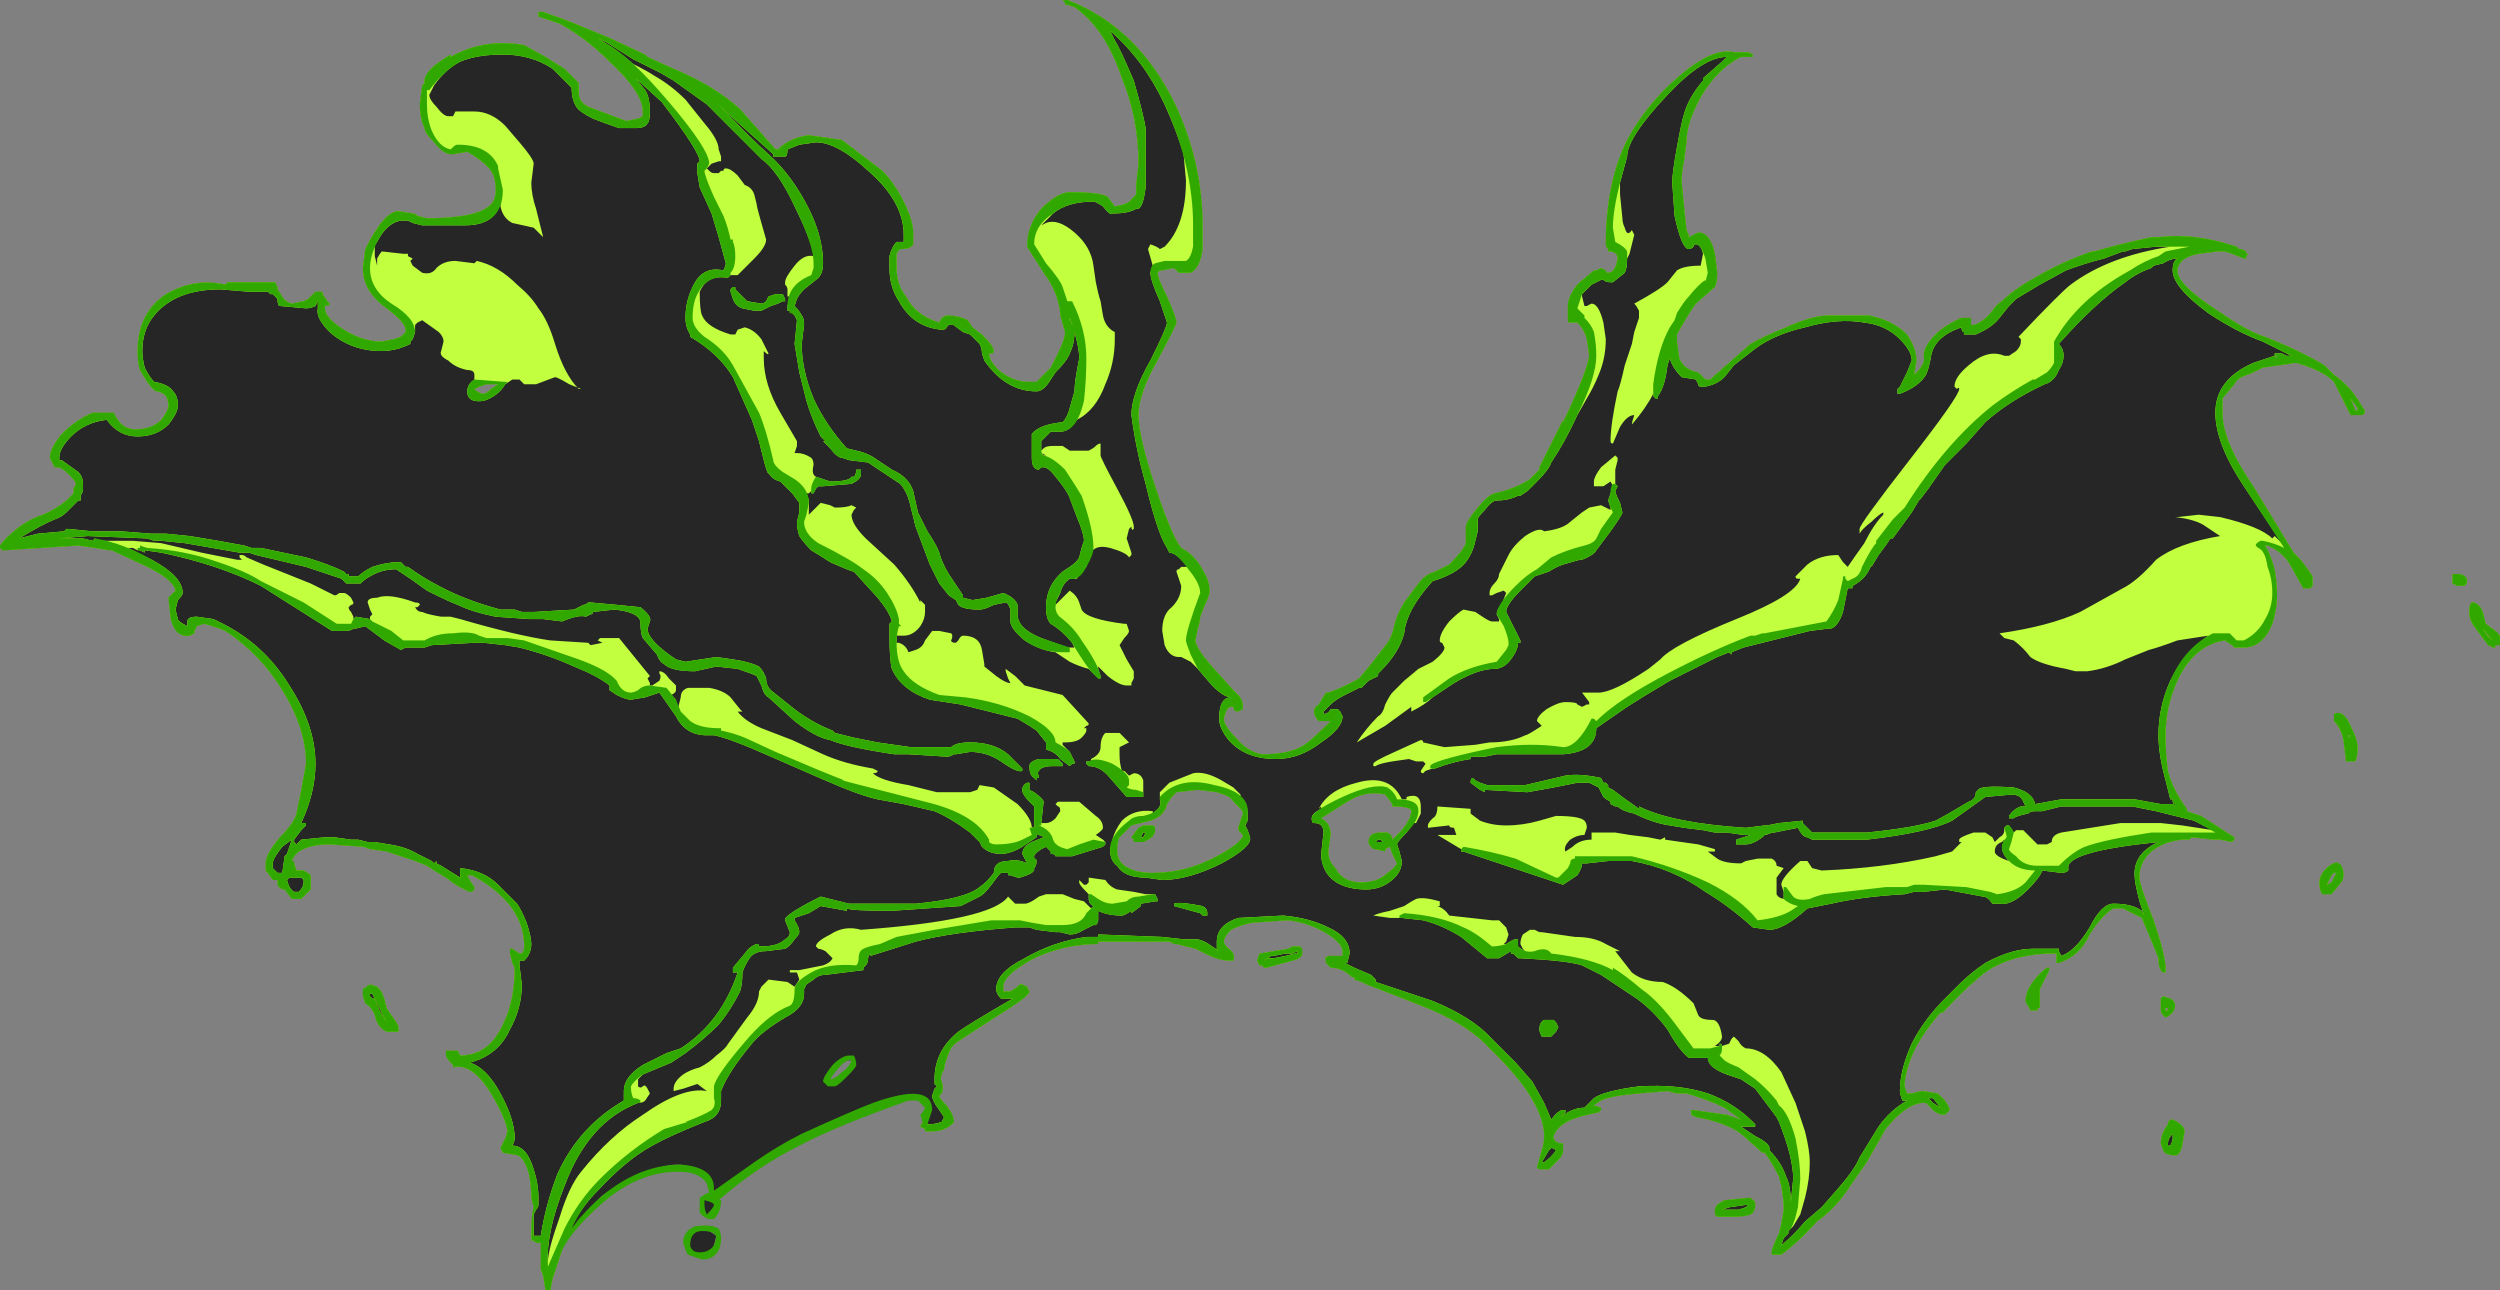 <?xml version="1.0" encoding="UTF-8" standalone="no"?>
<svg xmlns:ffdec="https://www.free-decompiler.com/flash" xmlns:xlink="http://www.w3.org/1999/xlink" ffdec:objectType="shape" height="27.2px" width="52.7px" xmlns="http://www.w3.org/2000/svg">
  <rect width="100%" height="100%" fill="#808080" stroke="none"/>
  <g transform="matrix(1.0, 0.0, 0.0, 1.0, 27.75, 26.8)">
    <path d="M17.75 -21.8 Q18.5 -21.9 19.4 -21.6 L19.45 -21.55 19.5 -21.55 19.6 -21.5 19.6 -21.45 19.65 -21.45 19.6 -21.4 19.6 -21.35 19.55 -21.35 19.3 -21.45 19.15 -21.5 19.0 -21.5 18.6 -21.45 Q18.35 -21.4 18.25 -21.3 18.15 -21.2 18.15 -21.1 18.15 -20.8 19.0 -20.25 19.65 -19.8 20.0 -19.7 20.75 -19.4 21.25 -19.1 L21.45 -18.9 Q21.8 -18.65 22.0 -18.3 L22.1 -18.15 22.1 -18.1 22.05 -18.05 21.8 -18.05 21.45 -18.75 Q21.2 -19.0 20.65 -19.15 L19.95 -19.05 19.75 -18.95 19.5 -18.85 Q19.4 -18.8 19.35 -18.7 L19.1 -18.4 Q19.1 -18.3 19.1 -18.1 19.1 -17.5 19.75 -16.55 L20.6 -15.15 20.7 -15.05 Q20.8 -14.95 21.0 -14.65 L21.0 -14.45 20.95 -14.4 20.8 -14.4 20.55 -14.85 Q20.4 -15.15 20.05 -15.3 L20.0 -15.3 Q20.1 -15.15 20.2 -14.8 20.25 -14.5 20.25 -14.25 20.25 -13.95 20.15 -13.65 19.95 -13.15 19.55 -13.15 L19.35 -13.15 19.3 -13.2 19.15 -13.3 Q18.5 -13.2 18.15 -12.45 17.9 -11.9 17.9 -11.3 17.9 -10.9 17.95 -10.55 18.05 -10.15 18.35 -9.75 L18.35 -9.7 18.65 -9.6 19.35 -9.15 19.35 -9.1 19.3 -9.05 19.05 -9.1 18.9 -9.1 18.45 -9.15 18.4 -9.1 18.25 -9.1 Q17.8 -9.05 17.55 -8.8 17.35 -8.6 17.35 -8.3 17.35 -8.15 17.65 -7.4 17.9 -6.65 17.9 -6.4 L17.9 -6.3 17.85 -6.3 Q17.75 -6.35 17.75 -6.6 L17.65 -6.85 17.4 -7.45 17.0 -7.65 16.8 -7.65 Q16.55 -7.5 16.3 -7.1 16.1 -6.65 15.65 -6.5 L15.6 -6.5 15.6 -6.7 15.55 -6.7 Q14.8 -6.7 14.25 -6.4 13.9 -6.2 13.2 -5.45 L13.15 -5.45 Q12.85 -5.1 12.65 -4.75 12.4 -4.25 12.4 -3.9 L12.45 -3.75 12.55 -3.75 12.75 -3.8 12.8 -3.8 13.1 -3.75 13.25 -3.6 Q13.35 -3.45 13.35 -3.4 L13.25 -3.3 Q13.1 -3.3 13.0 -3.4 L12.85 -3.55 12.75 -3.55 Q12.4 -3.5 12.0 -3.0 L11.6 -2.3 11.15 -1.65 Q10.9 -1.3 10.55 -1.05 10.2 -0.65 9.8 -0.35 L9.6 -0.35 9.6 -0.45 9.7 -0.7 9.75 -0.8 9.8 -1.0 9.85 -1.3 Q9.85 -1.65 9.75 -2.0 9.6 -2.3 9.45 -2.5 L9.4 -2.5 8.95 -2.9 Q8.6 -3.15 8.0 -3.25 L7.9 -3.3 7.9 -3.4 7.95 -3.4 8.65 -3.3 8.95 -3.2 8.6 -3.45 Q8.3 -3.6 7.8 -3.75 L7.6 -3.75 7.4 -3.8 6.8 -3.75 Q6.2 -3.7 6.0 -3.6 L5.85 -3.5 6.0 -3.45 6.0 -3.4 5.95 -3.35 Q5.4 -3.25 5.2 -3.1 5.05 -3.0 5.0 -2.85 L5.0 -2.8 Q5.05 -2.7 5.15 -2.7 L5.2 -2.7 5.2 -2.55 Q5.2 -2.45 5.1 -2.35 L4.9 -2.15 4.75 -2.15 Q4.65 -2.15 4.65 -2.2 L4.75 -2.55 Q4.8 -2.7 4.8 -2.85 L4.8 -2.9 Q4.75 -3.65 3.65 -4.7 3.25 -5.15 2.45 -5.5 2.1 -5.65 1.05 -6.05 L0.95 -6.1 0.8 -6.15 0.8 -6.2 0.75 -6.2 Q0.55 -6.4 0.3 -6.4 0.25 -6.45 0.2 -6.5 L0.2 -6.55 Q0.15 -6.6 0.25 -6.65 L0.55 -6.65 0.55 -6.75 Q0.55 -6.9 0.25 -7.1 -0.15 -7.35 -0.6 -7.4 L-1.35 -7.35 Q-1.6 -7.3 -1.8 -7.2 -1.95 -7.05 -1.95 -6.95 -1.95 -6.9 -1.85 -6.8 -1.7 -6.7 -1.75 -6.55 L-1.85 -6.55 Q-2.05 -6.55 -2.35 -6.7 L-2.55 -6.8 -2.95 -6.9 -3.0 -6.9 -3.1 -6.95 -4.6 -6.95 -4.6 -6.9 Q-5.3 -6.9 -5.95 -6.6 -6.6 -6.25 -6.6 -6.0 L-6.6 -5.9 -6.45 -5.9 -6.3 -6.0 -6.25 -6.05 -6.2 -6.05 -6.1 -6.0 -6.05 -5.9 Q-6.05 -5.8 -6.7 -5.4 L-7.55 -4.85 Q-7.7 -4.75 -7.75 -4.6 -7.85 -4.35 -7.85 -4.25 -7.95 -4.1 -7.9 -4.0 -7.85 -3.85 -7.9 -3.75 L-7.95 -3.7 Q-7.95 -3.65 -7.8 -3.5 -7.65 -3.3 -7.65 -3.2 -7.6 -3.15 -7.75 -3.05 -7.9 -2.95 -8.1 -2.95 L-8.25 -2.95 -8.25 -3.0 -8.35 -3.05 -8.3 -3.15 -8.3 -3.2 -8.15 -3.5 -8.4 -3.7 -10.95 -2.75 -12.7 -1.6 Q-12.85 -2.25 -13.5 -2.25 -13.8 -2.25 -14.5 -1.9 -15.05 -1.65 -15.15 -1.5 L-15.55 -1.05 -15.8 -0.8 -15.8 -0.75 -16.1 0.15 -16.15 0.4 -16.25 0.4 -16.3 0.1 -16.35 -0.05 -16.35 -0.6 -16.45 -0.6 -16.5 -0.65 -16.55 -0.65 -16.55 -0.75 Q-16.55 -1.2 -16.5 -1.35 L-16.55 -1.55 Q-16.55 -1.8 -16.6 -2.05 -16.7 -2.4 -16.85 -2.45 L-17.15 -2.5 -17.2 -2.6 -17.1 -2.8 -17.05 -2.95 Q-17.1 -3.25 -17.4 -3.75 -17.8 -4.4 -18.2 -4.3 L-18.2 -4.35 Q-18.35 -4.5 -18.35 -4.55 L-18.35 -4.65 -18.1 -4.65 -18.05 -4.55 Q-17.45 -4.55 -17.15 -5.2 -16.9 -5.7 -16.9 -6.4 L-16.95 -6.5 -17.0 -6.7 -17.0 -6.8 -16.95 -6.8 -16.8 -6.7 -16.75 -6.7 Q-16.7 -6.75 -16.7 -6.85 -16.7 -7.75 -17.8 -8.35 L-17.9 -8.35 -17.85 -8.25 -17.75 -8.1 -17.75 -8.05 -17.8 -8.0 -17.85 -8.0 Q-18.1 -8.1 -18.35 -8.3 L-18.6 -8.45 -18.75 -8.55 -19.0 -8.65 -19.6 -8.85 -19.95 -8.9 -20.1 -8.95 -20.8 -9.0 Q-21.2 -9.0 -21.45 -8.85 L-21.55 -8.75 -21.6 -8.65 -21.55 -8.65 -21.55 -8.6 -21.5 -8.45 -21.35 -8.45 Q-21.25 -8.4 -21.2 -8.35 L-21.2 -8.05 Q-21.25 -8.0 -21.4 -7.85 L-21.6 -7.85 -21.75 -8.05 Q-21.85 -8.05 -21.9 -8.15 L-21.9 -8.25 -22.0 -8.25 Q-22.1 -8.4 -22.15 -8.45 L-22.15 -8.6 Q-22.15 -8.8 -21.85 -9.15 -21.55 -9.45 -21.5 -9.65 L-21.4 -10.15 -21.3 -10.7 Q-21.3 -11.45 -21.8 -12.25 -22.25 -13.0 -23.0 -13.5 -23.25 -13.6 -23.45 -13.65 L-23.6 -13.6 -23.65 -13.5 -23.65 -13.45 -23.75 -13.4 Q-24.05 -13.35 -24.15 -13.75 L-24.2 -14.2 -24.05 -14.35 Q-24.1 -14.6 -24.75 -14.9 L-25.4 -15.2 -25.45 -15.2 -25.75 -15.25 -26.1 -15.3 -27.65 -15.2 -27.7 -15.2 -27.75 -15.25 -27.75 -15.3 Q-27.65 -15.45 -27.4 -15.65 -27.15 -15.85 -26.85 -15.95 -26.6 -16.05 -26.35 -16.25 L-26.2 -16.4 -26.2 -16.5 -26.15 -16.6 Q-26.15 -16.65 -26.3 -16.8 -26.45 -16.95 -26.55 -16.95 L-26.6 -16.95 -26.7 -17.15 Q-26.7 -17.35 -26.45 -17.65 -26.15 -17.95 -25.8 -18.1 L-25.35 -18.1 Q-25.2 -17.75 -24.9 -17.75 -24.55 -17.75 -24.35 -17.95 -24.2 -18.15 -24.2 -18.25 -24.2 -18.35 -24.25 -18.45 -24.35 -18.55 -24.45 -18.55 -24.5 -18.55 -24.65 -18.75 L-24.8 -19.0 Q-24.85 -19.15 -24.85 -19.4 -24.85 -20.2 -24.25 -20.6 -23.65 -20.95 -23.0 -20.8 L-22.95 -20.85 -21.95 -20.85 -21.9 -20.75 -21.9 -20.7 -21.8 -20.55 Q-21.75 -20.45 -21.6 -20.4 L-21.35 -20.45 -21.25 -20.5 -21.1 -20.65 -20.95 -20.65 -20.95 -20.6 -20.85 -20.45 -20.8 -20.4 Q-20.8 -20.35 -20.9 -20.35 L-20.9 -20.3 Q-20.9 -20.1 -20.5 -19.85 -20.1 -19.6 -19.7 -19.6 L-19.45 -19.65 -19.3 -19.7 -19.2 -19.8 -19.2 -19.85 Q-19.2 -20.0 -19.6 -20.3 -20.1 -20.65 -20.1 -21.15 L-20.05 -21.55 Q-19.65 -22.35 -19.35 -22.35 L-19.05 -22.3 Q-19.0 -22.3 -18.95 -22.25 L-18.75 -22.2 Q-17.75 -22.2 -17.45 -22.45 -17.3 -22.55 -17.3 -22.8 -17.3 -23.05 -17.4 -23.2 -17.55 -23.4 -17.9 -23.6 L-18.2 -23.55 -18.25 -23.55 Q-18.4 -23.55 -18.6 -23.8 -18.8 -24.0 -18.8 -24.1 -18.9 -24.3 -18.9 -24.6 L-18.85 -25.0 -18.8 -25.05 Q-18.85 -25.3 -18.25 -25.65 L-18.25 -25.6 Q-17.55 -26.0 -16.7 -25.85 L-16.25 -25.6 -15.85 -25.35 -15.55 -25.05 -15.55 -24.85 Q-15.55 -24.65 -15.35 -24.55 L-14.55 -24.25 -14.3 -24.3 -14.2 -24.35 -14.2 -24.45 Q-14.2 -24.85 -14.9 -25.5 -15.4 -26.0 -15.95 -26.3 L-16.4 -26.45 -16.4 -26.55 -16.3 -26.55 -15.75 -26.35 -14.9 -26.0 -14.15 -25.65 -14.1 -25.6 -13.55 -25.35 Q-12.7 -25.0 -12.15 -24.5 L-11.4 -23.65 -11.35 -23.65 Q-11.1 -23.9 -10.7 -23.95 L-10.0 -23.85 -9.15 -23.2 Q-8.9 -22.95 -8.7 -22.55 -8.5 -22.15 -8.5 -21.9 L-8.5 -21.65 Q-8.55 -21.55 -8.75 -21.55 -8.8 -21.55 -8.85 -21.45 L-8.85 -21.15 Q-8.85 -20.8 -8.65 -20.55 -8.45 -20.15 -7.95 -20.0 L-7.9 -20.1 -7.8 -20.15 Q-7.55 -20.15 -7.35 -20.05 L-7.25 -19.9 -7.05 -19.75 Q-6.8 -19.5 -6.8 -19.4 -6.8 -19.35 -6.85 -19.35 L-6.9 -19.35 Q-6.9 -19.2 -6.7 -19.0 -6.4 -18.75 -6.05 -18.75 L-5.9 -18.75 -5.6 -19.05 -5.45 -19.35 Q-5.3 -19.65 -5.3 -19.8 L-5.4 -20.15 -5.4 -20.2 Q-5.45 -20.65 -5.75 -21.05 L-6.1 -21.6 Q-6.1 -22.05 -5.8 -22.4 -5.45 -22.75 -5.2 -22.75 -4.55 -22.75 -4.4 -22.65 L-4.25 -22.45 Q-3.95 -22.5 -3.9 -22.6 L-3.8 -22.7 -3.8 -22.9 -3.75 -23.35 Q-3.75 -24.3 -4.1 -25.15 -4.45 -26.2 -5.1 -26.65 L-5.25 -26.7 -5.3 -26.7 -5.3 -26.75 -5.35 -26.8 -5.25 -26.8 Q-3.8 -26.25 -3.0 -24.65 -2.4 -23.4 -2.4 -22.05 L-2.4 -21.55 Q-2.45 -21.15 -2.65 -21.05 L-2.9 -21.05 -3.0 -21.15 -3.25 -21.1 -3.3 -21.1 -3.35 -21.05 Q-3.35 -20.95 -3.15 -20.55 -2.95 -20.1 -2.95 -20.0 -2.95 -19.95 -3.35 -19.2 -3.75 -18.5 -3.75 -18.05 -3.75 -17.6 -3.4 -16.55 -3.05 -15.5 -2.85 -15.25 L-2.85 -15.25 Q-2.65 -15.15 -2.5 -14.95 -2.25 -14.6 -2.25 -14.35 -2.25 -14.25 -2.35 -14.05 L-2.45 -13.8 Q-2.45 -13.7 -2.5 -13.55 L-2.55 -13.3 Q-2.55 -13.15 -2.2 -12.75 L-1.75 -12.25 -1.65 -12.15 Q-1.55 -12.05 -1.55 -11.9 L-1.55 -11.85 -1.65 -11.8 Q-1.75 -11.8 -1.75 -11.9 L-1.8 -11.9 Q-1.9 -11.9 -1.95 -11.65 -1.95 -11.5 -1.7 -11.25 -1.45 -10.95 -1.15 -10.9 -0.55 -10.9 -0.25 -11.1 -0.1 -11.2 0.3 -11.6 L0.05 -11.6 Q-0.05 -11.7 -0.05 -11.8 -0.05 -11.9 0.05 -11.95 L0.2 -12.2 0.25 -12.2 Q0.55 -12.3 0.9 -12.5 L1.15 -12.8 1.5 -13.25 Q1.6 -13.4 1.65 -13.65 1.7 -13.85 1.85 -14.1 L2.15 -14.5 Q2.3 -14.7 2.5 -14.75 2.7 -14.85 2.8 -14.9 3.1 -15.2 3.15 -15.35 L3.15 -15.7 Q3.15 -15.8 3.4 -16.1 3.6 -16.35 3.75 -16.4 4.2 -16.5 4.5 -16.7 L4.7 -16.9 4.7 -16.95 5.2 -17.95 5.2 -17.9 Q5.7 -18.95 5.75 -19.3 L5.7 -19.65 Q5.65 -19.85 5.5 -20.0 L5.35 -20.0 Q5.3 -20.0 5.3 -20.05 L5.3 -20.4 Q5.35 -20.65 5.55 -20.85 L5.85 -21.1 5.9 -21.1 6.0 -21.15 6.1 -21.1 Q6.1 -21.05 6.15 -21.05 6.3 -21.05 6.35 -21.35 6.35 -21.5 6.15 -21.5 L6.15 -21.55 Q6.1 -21.6 6.1 -21.65 6.1 -22.95 6.55 -23.85 6.95 -24.6 7.65 -25.2 8.35 -25.8 8.8 -25.7 L9.1 -25.7 9.2 -25.65 9.2 -25.6 8.95 -25.6 Q8.45 -25.35 8.1 -24.75 7.8 -24.2 7.8 -23.8 L7.75 -23.4 Q7.7 -23.2 7.7 -22.95 L7.8 -21.95 7.85 -21.85 7.85 -21.8 8.05 -21.9 Q8.3 -21.9 8.4 -21.45 L8.45 -21.05 Q8.45 -20.85 8.4 -20.75 L8.0 -20.4 Q7.85 -20.2 7.6 -19.75 L7.6 -19.6 7.65 -19.25 Q7.75 -19.0 8.05 -18.95 L8.2 -18.8 8.3 -18.8 8.75 -19.2 9.15 -19.55 Q9.4 -19.7 9.9 -19.9 10.45 -20.15 10.8 -20.15 L11.65 -20.15 Q12.15 -20.05 12.45 -19.75 12.65 -19.45 12.65 -19.2 L12.6 -18.9 12.65 -18.95 Q12.85 -19.15 12.8 -19.3 12.8 -19.5 13.05 -19.75 13.25 -19.95 13.6 -20.1 L13.8 -20.1 13.8 -19.95 13.85 -19.95 Q14.05 -20.0 14.25 -20.25 14.35 -20.4 14.45 -20.45 14.7 -20.7 15.15 -20.95 15.75 -21.3 16.35 -21.5 L16.4 -21.5 Q16.9 -21.65 17.6 -21.8 L17.75 -21.8 M21.9 -18.15 L21.95 -18.15 21.95 -18.2 21.8 -18.4 21.9 -18.15 M20.2 -19.3 L20.25 -19.25 20.25 -19.3 20.2 -19.3 M1.6 -9.8 L1.6 -9.85 1.45 -10.05 Q1.05 -10.15 0.65 -9.9 L0.1 -9.55 Q0.3 -9.45 0.3 -9.2 L0.25 -8.85 Q0.25 -8.65 0.4 -8.5 0.55 -8.2 0.95 -8.2 1.3 -8.2 1.5 -8.4 1.65 -8.5 1.7 -8.6 L1.6 -8.8 1.55 -8.95 1.45 -8.9 1.45 -8.85 1.25 -8.9 1.2 -8.9 1.15 -8.95 Q1.1 -9.0 1.1 -9.05 1.1 -9.25 1.35 -9.25 L1.5 -9.25 Q1.6 -9.2 1.6 -9.1 L1.8 -9.3 Q2.0 -9.55 2.0 -9.7 2.0 -9.8 1.6 -9.8 M0.4 -6.55 L0.4 -6.55 M8.45 -1.15 L8.4 -1.2 8.4 -1.3 Q8.4 -1.4 8.6 -1.5 L9.1 -1.55 9.15 -1.55 9.2 -1.5 Q9.25 -1.5 9.25 -1.4 9.25 -1.25 9.15 -1.2 9.05 -1.15 8.75 -1.15 L8.45 -1.15 M21.45 -11.75 Q21.65 -11.85 21.8 -11.5 21.95 -11.2 21.95 -11.05 21.95 -10.85 21.9 -10.75 L21.7 -10.75 21.7 -10.8 21.65 -11.2 Q21.6 -11.45 21.45 -11.6 L21.45 -11.75 M21.8 -11.3 L21.75 -11.3 21.75 -11.25 21.8 -11.3 M21.55 -8.6 Q21.65 -8.55 21.65 -8.35 21.65 -8.25 21.6 -8.2 L21.4 -7.95 21.2 -7.95 Q21.15 -8.05 21.15 -8.1 21.1 -8.35 21.35 -8.55 21.5 -8.65 21.55 -8.6 M21.45 -8.4 L21.4 -8.35 21.3 -8.15 21.4 -8.2 21.5 -8.4 21.45 -8.4 M15.45 -6.35 L15.35 -6.15 Q15.3 -6.05 15.25 -5.95 L15.25 -5.55 15.2 -5.55 15.2 -5.5 15.05 -5.5 15.0 -5.6 Q14.95 -5.65 14.95 -5.7 14.95 -5.9 15.1 -6.1 15.25 -6.3 15.4 -6.4 L15.45 -6.4 15.45 -6.35 M15.1 -5.65 L15.1 -5.65 M17.85 -5.8 L18.0 -5.75 Q18.1 -5.7 18.1 -5.6 18.1 -5.45 17.9 -5.35 L17.85 -5.4 Q17.8 -5.45 17.8 -5.5 L17.8 -5.75 17.85 -5.8 M17.95 -5.55 L17.9 -5.55 17.9 -5.5 17.95 -5.5 17.95 -5.55 M18.3 -2.95 L18.25 -2.65 Q18.2 -2.4 18.05 -2.45 17.9 -2.45 17.85 -2.55 L17.8 -2.7 Q17.8 -2.9 17.95 -3.1 17.95 -3.2 18.05 -3.2 L18.15 -3.15 Q18.3 -3.05 18.3 -2.95 M23.95 -14.7 L24.05 -14.7 Q24.2 -14.7 24.25 -14.6 L24.25 -14.5 24.2 -14.45 24.05 -14.45 23.95 -14.5 23.95 -14.6 Q23.95 -14.65 23.95 -14.7 M24.8 -13.3 Q24.65 -13.45 24.6 -13.55 24.65 -13.4 24.8 -13.3 M24.65 -13.65 L24.85 -13.5 Q25.0 -13.4 24.95 -13.25 L24.95 -13.2 24.85 -13.2 24.85 -13.15 24.8 -13.15 24.7 -13.2 24.4 -13.6 Q24.3 -13.75 24.3 -13.9 24.3 -14.05 24.35 -14.1 L24.4 -14.1 Q24.55 -14.05 24.6 -13.85 L24.65 -13.65 M-5.2 -20.05 L-5.15 -20.0 -5.15 -19.95 -5.2 -20.1 -5.2 -20.05 M-17.4 -18.6 L-17.25 -18.7 -17.5 -18.7 Q-17.65 -18.65 -17.75 -18.6 -17.65 -18.5 -17.55 -18.5 -17.5 -18.5 -17.4 -18.6 M-19.75 -5.95 Q-19.7 -5.9 -19.65 -5.75 L-19.6 -5.55 -19.5 -5.4 Q-19.35 -5.2 -19.35 -5.15 L-19.35 -5.05 -19.6 -5.05 Q-19.8 -5.15 -19.85 -5.4 -19.9 -5.55 -20.05 -5.65 L-20.1 -5.8 -20.1 -5.95 -19.95 -6.05 -19.8 -6.0 -19.75 -5.95 M-13.25 -0.4 L-13.25 -0.7 -13.0 -0.9 -12.8 -0.85 -12.65 -0.75 -12.7 -0.55 Q-12.75 -0.35 -12.95 -0.35 L-13.25 -0.4 M-12.65 -1.35 L-12.8 -1.15 Q-12.9 -1.15 -12.95 -1.3 -12.95 -1.6 -12.8 -1.55 -12.65 -1.5 -12.65 -1.35 M-3.05 -10.0 L-3.15 -9.85 Q-3.2 -9.6 -3.5 -9.5 L-3.9 -9.4 -4.15 -9.15 Q-4.2 -9.05 -4.2 -8.9 -4.2 -8.7 -4.1 -8.6 -3.9 -8.4 -3.45 -8.4 -2.75 -8.4 -2.1 -8.75 -1.55 -9.05 -1.55 -9.2 L-1.6 -9.25 Q-1.65 -9.3 -1.65 -9.35 L-1.55 -9.65 Q-1.55 -9.7 -1.6 -9.75 L-1.75 -9.9 Q-1.8 -10.0 -1.95 -10.05 L-2.1 -10.1 -2.5 -10.15 -2.95 -10.1 -3.05 -10.0 M-3.65 -9.4 L-3.45 -9.4 Q-3.4 -9.4 -3.4 -9.3 -3.4 -9.15 -3.65 -9.05 L-3.85 -9.05 -3.85 -9.1 -3.9 -9.15 -3.75 -9.35 -3.65 -9.4 M-10.3 -3.95 Q-9.85 -4.1 -9.75 -4.4 L-9.8 -4.45 -9.95 -4.45 -10.35 -4.0 -10.3 -3.95 M-0.3 -6.8 L-0.3 -6.7 Q-0.3 -6.6 -0.5 -6.55 L-1.05 -6.4 -1.1 -6.4 -1.15 -6.45 -1.2 -6.45 -1.25 -6.55 -1.2 -6.7 -0.6 -6.8 -0.5 -6.85 -0.35 -6.85 -0.3 -6.8" fill="#262626" fill-rule="evenodd" stroke="none"/>
    <path d="M17.75 -21.6 L17.7 -21.6 17.2 -21.55 17.05 -21.5 17.0 -21.5 16.6 -21.35 Q16.2 -21.25 15.8 -21.1 L15.25 -20.8 14.75 -20.5 14.6 -20.35 14.4 -20.1 Q14.25 -19.9 13.9 -19.75 L13.65 -19.75 13.65 -19.8 Q13.6 -19.8 13.6 -19.9 13.0 -19.7 12.95 -19.25 12.9 -19.0 12.85 -18.9 12.7 -18.65 12.3 -18.5 L12.25 -18.5 12.25 -18.6 12.3 -18.65 12.45 -18.95 12.55 -19.2 Q12.55 -19.4 12.3 -19.65 12.0 -19.95 11.55 -20.0 11.0 -20.1 10.3 -19.9 9.65 -19.75 9.25 -19.45 L8.8 -19.1 8.6 -18.85 Q8.45 -18.7 8.2 -18.65 L8.1 -18.65 Q8.05 -18.65 8.05 -18.7 L8.0 -18.8 7.7 -18.85 Q7.5 -19.05 7.45 -19.25 L7.4 -19.1 Q7.35 -18.65 7.2 -18.45 L7.2 -18.4 7.15 -18.4 7.1 -18.45 7.1 -18.5 Q6.95 -18.2 6.65 -17.85 6.65 -17.9 6.7 -18.05 6.55 -18.05 6.4 -17.8 L6.25 -17.45 Q6.2 -17.45 6.2 -17.5 6.2 -17.85 6.35 -18.55 6.4 -18.65 6.5 -19.1 L6.65 -19.55 6.7 -19.8 6.8 -20.1 6.8 -20.25 Q6.75 -20.35 6.7 -20.4 7.25 -20.7 7.4 -20.85 L7.6 -21.1 Q7.75 -21.2 8.1 -21.2 L8.15 -21.45 Q8.1 -21.65 8.0 -21.65 7.95 -21.65 7.95 -21.6 7.9 -21.55 7.85 -21.55 7.7 -21.55 7.55 -22.25 L7.5 -22.95 Q7.5 -23.15 7.6 -23.7 7.7 -24.25 7.75 -24.4 7.85 -24.75 8.15 -25.1 L8.15 -25.15 8.55 -25.5 8.65 -25.6 Q8.15 -25.6 7.4 -24.8 6.55 -23.9 6.55 -23.5 L6.4 -22.95 6.4 -22.7 6.45 -22.2 Q6.45 -22.1 6.5 -22.0 6.55 -21.8 6.65 -21.95 L6.7 -21.85 6.6 -21.45 6.55 -21.35 Q6.55 -21.15 6.5 -21.05 L6.25 -20.85 6.2 -20.85 Q6.1 -20.85 6.05 -20.9 L6.0 -20.9 5.8 -20.8 5.6 -20.6 5.6 -20.55 5.65 -20.35 5.7 -20.35 5.8 -20.4 Q5.95 -20.4 6.05 -20.0 L6.1 -19.65 Q6.1 -19.25 5.95 -18.9 5.85 -18.65 5.7 -18.4 L5.5 -18.05 Q5.25 -17.5 4.95 -17.05 4.9 -16.9 4.65 -16.65 L4.45 -16.45 4.3 -16.35 4.25 -16.35 Q4.05 -16.25 3.8 -16.25 3.7 -16.25 3.55 -16.05 3.4 -15.9 3.4 -15.85 L3.4 -15.6 3.35 -15.4 Q3.3 -15.15 3.15 -14.95 2.95 -14.7 2.45 -14.55 1.9 -13.95 1.85 -13.45 1.75 -13.05 1.35 -12.65 L1.3 -12.6 1.3 -12.55 1.1 -12.45 0.95 -12.3 0.9 -12.3 0.6 -12.15 Q0.4 -12.05 0.3 -11.95 L0.15 -11.8 0.15 -11.75 Q0.25 -11.75 0.3 -11.85 L0.45 -11.85 0.5 -11.8 0.55 -11.7 Q0.55 -11.45 0.1 -11.15 -0.35 -10.8 -0.85 -10.8 -1.5 -10.8 -1.85 -11.2 -2.05 -11.45 -2.05 -11.65 -2.05 -12.1 -1.8 -12.1 -1.95 -12.1 -2.2 -12.35 L-2.5 -12.7 -2.65 -12.85 -2.85 -12.95 -2.9 -12.95 Q-3.1 -12.95 -3.2 -13.2 L-3.25 -13.5 Q-3.25 -13.85 -3.05 -14.0 -2.85 -14.2 -2.85 -14.45 L-2.95 -14.75 Q-2.95 -14.8 -2.9 -14.8 L-2.85 -14.85 -2.7 -14.85 Q-2.95 -15.15 -3.1 -15.15 L-3.15 -15.25 Q-3.35 -15.55 -3.6 -16.6 -3.8 -17.3 -3.9 -18.05 -3.9 -18.5 -3.5 -19.2 -3.15 -19.9 -3.15 -20.0 L-3.3 -20.45 Q-3.5 -20.9 -3.5 -21.05 L-3.45 -21.2 -3.55 -21.55 -3.5 -21.65 Q-3.35 -21.6 -3.3 -21.55 L-3.2 -21.6 Q-2.75 -22.05 -2.75 -23.0 L-2.8 -23.55 Q-2.95 -24.05 -3.2 -24.6 -3.65 -25.55 -4.35 -26.15 L-4.25 -25.95 Q-4.15 -25.8 -3.85 -25.1 -3.65 -24.4 -3.6 -24.1 L-3.6 -22.85 Q-3.65 -22.45 -3.75 -22.4 L-3.8 -22.4 Q-3.95 -22.3 -4.3 -22.3 -4.35 -22.25 -4.5 -22.45 -4.65 -22.55 -4.7 -22.55 -5.25 -22.55 -5.55 -22.3 L-5.8 -22.05 -5.7 -22.1 Q-5.45 -22.2 -5.1 -21.9 -4.75 -21.6 -4.7 -21.2 L-4.65 -20.85 Q-4.6 -20.6 -4.55 -20.45 L-4.5 -20.15 Q-4.45 -19.9 -4.25 -19.8 L-4.25 -19.65 Q-4.25 -19.15 -4.45 -18.7 -4.65 -18.15 -5.05 -17.95 -5.2 -17.7 -5.4 -17.7 L-5.6 -17.7 -5.8 -17.5 -5.8 -17.3 -5.75 -17.35 Q-5.7 -17.4 -5.55 -17.4 L-5.35 -17.4 -5.2 -17.3 -4.8 -17.3 Q-4.7 -17.35 -4.65 -17.4 -4.6 -17.45 -4.55 -17.45 L-4.55 -17.2 Q-4.55 -17.15 -4.2 -16.5 -3.85 -15.85 -3.85 -15.7 L-3.85 -15.65 Q-3.9 -15.6 -3.9 -15.7 L-3.95 -15.65 -4.0 -15.45 -3.9 -15.15 -3.9 -15.1 -3.95 -15.05 Q-4.0 -15.15 -4.35 -15.25 -4.75 -15.35 -4.8 -15.0 L-4.85 -14.85 -5.0 -14.7 -5.05 -14.6 -5.2 -14.6 Q-5.35 -14.5 -5.4 -14.3 L-5.5 -14.1 -5.5 -14.05 -5.2 -14.35 Q-5.05 -14.25 -5.0 -14.1 L-4.95 -13.95 Q-4.85 -13.75 -4.05 -13.65 L-4.0 -13.65 -3.95 -13.5 Q-3.95 -13.45 -4.05 -13.35 L-4.15 -13.2 -4.0 -12.9 -3.85 -12.65 -3.85 -12.5 -3.9 -12.4 -3.9 -12.35 -4.0 -12.35 Q-4.15 -12.35 -4.4 -12.55 L-4.6 -12.75 -4.6 -12.7 -4.55 -12.55 -4.55 -12.5 -4.6 -12.5 -4.8 -12.7 Q-5.0 -12.75 -5.2 -12.85 L-5.5 -13.05 Q-5.85 -13.1 -6.15 -13.3 -6.45 -13.55 -6.45 -13.7 L-6.45 -13.95 Q-6.5 -14.1 -6.55 -14.1 L-6.8 -14.05 Q-7.0 -13.95 -7.1 -13.95 -7.45 -13.95 -7.55 -14.05 L-7.6 -14.15 -7.75 -14.25 -7.95 -14.5 -8.15 -14.9 -8.45 -15.7 -8.55 -16.1 Q-8.6 -16.35 -8.7 -16.5 -8.75 -16.6 -8.85 -16.65 L-9.45 -17.05 -9.85 -17.1 -10.0 -17.15 Q-10.1 -17.15 -10.25 -17.35 L-10.4 -17.5 -10.35 -17.5 -10.45 -17.6 Q-10.65 -18.0 -10.75 -18.35 L-10.9 -18.95 -11.0 -19.55 -10.95 -20.05 -11.0 -20.15 -11.05 -20.2 -11.1 -20.2 -11.1 -20.25 -11.15 -20.25 -11.15 -20.35 -11.1 -20.55 -11.15 -20.55 -11.15 -20.7 Q-11.15 -20.75 -11.2 -20.8 L-11.2 -20.85 Q-11.2 -20.95 -11.0 -21.2 -10.8 -21.45 -10.6 -21.4 L-10.6 -21.45 Q-10.7 -21.85 -11.0 -22.45 -11.35 -23.2 -11.7 -23.45 L-12.85 -24.6 -13.55 -25.1 -13.8 -25.25 -14.4 -25.55 -14.95 -25.9 -15.15 -26.0 -15.0 -25.9 Q-14.75 -25.75 -14.4 -25.45 -14.1 -25.3 -13.95 -25.2 -13.6 -25.0 -13.3 -24.7 L-12.9 -24.2 Q-12.6 -23.85 -12.6 -23.65 L-12.55 -23.5 -12.55 -23.4 -12.6 -23.4 -12.75 -23.35 -12.85 -23.25 -12.8 -23.2 Q-12.75 -23.15 -12.7 -23.15 L-12.6 -23.15 -12.55 -23.2 -12.5 -23.2 Q-12.5 -23.25 -12.45 -23.25 -12.35 -23.25 -12.2 -23.1 L-12.05 -22.9 Q-11.9 -22.85 -11.85 -22.7 L-11.8 -22.5 Q-11.8 -22.45 -11.7 -22.1 L-11.6 -21.75 Q-11.6 -21.6 -11.85 -21.35 -12.1 -21.1 -12.2 -21.0 L-12.35 -21.0 -12.4 -20.95 -12.45 -20.95 Q-12.85 -21.0 -13.0 -20.65 -13.0 -20.25 -12.95 -20.15 -12.85 -19.9 -12.35 -19.75 L-12.25 -19.75 -12.2 -19.85 -12.05 -19.9 Q-11.85 -19.85 -11.7 -19.65 L-11.55 -19.35 Q-11.55 -19.3 -11.65 -19.4 L-11.65 -19.25 Q-11.65 -18.7 -11.3 -18.1 L-10.95 -17.5 -10.95 -17.4 -11.0 -17.25 -10.95 -17.25 Q-10.8 -17.25 -10.65 -17.15 -10.6 -17.1 -10.6 -17.0 -10.65 -16.8 -10.55 -16.75 L-10.25 -16.65 Q-9.85 -16.65 -9.8 -16.75 L-9.75 -16.75 Q-9.7 -16.8 -9.7 -16.9 L-9.6 -16.9 -9.6 -16.8 Q-9.6 -16.7 -9.8 -16.6 L-10.4 -16.55 -10.5 -16.55 -10.55 -16.5 -10.6 -16.4 -10.65 -16.4 -10.65 -16.45 -10.7 -16.4 -10.75 -16.4 Q-10.7 -16.3 -10.7 -16.2 L-10.7 -15.95 -10.45 -16.2 -10.25 -16.15 -10.15 -16.1 Q-9.9 -16.1 -9.8 -16.15 L-9.7 -16.1 -9.75 -16.05 -9.8 -15.95 Q-9.8 -15.75 -9.5 -15.45 L-8.9 -14.9 Q-8.55 -14.5 -8.35 -14.1 L-8.35 -14.15 -8.25 -14.05 -8.25 -13.9 Q-8.25 -13.75 -8.35 -13.6 -8.5 -13.4 -8.7 -13.4 L-8.85 -13.4 -8.85 -13.25 -8.8 -13.25 Q-8.65 -13.2 -8.6 -13.05 L-8.45 -13.1 Q-8.3 -13.15 -8.25 -13.3 L-8.1 -13.5 -7.95 -13.5 -7.7 -13.45 Q-7.65 -13.4 -7.7 -13.3 -7.7 -13.25 -7.6 -13.25 L-7.55 -13.3 Q-7.5 -13.4 -7.45 -13.4 -7.1 -13.4 -7.05 -13.1 L-7.0 -12.8 -7.0 -12.75 -6.75 -12.55 Q-6.55 -12.4 -6.45 -12.4 L-6.5 -12.5 -6.55 -12.65 -6.55 -12.7 -6.35 -12.55 -6.15 -12.35 -5.35 -12.15 -4.8 -11.55 Q-4.8 -11.5 -4.85 -11.5 L-4.9 -11.45 -4.85 -11.45 -4.85 -11.4 Q-4.85 -11.35 -4.95 -11.25 -5.05 -11.15 -5.3 -11.15 L-5.35 -11.15 -5.35 -11.1 -5.2 -10.95 -5.1 -10.75 -5.1 -10.7 -5.15 -10.7 -5.2 -10.65 -5.4 -10.8 Q-5.5 -10.95 -5.7 -11.0 L-5.7 -11.15 -5.9 -11.4 -6.05 -11.5 -6.3 -11.65 -7.5 -11.95 -8.15 -12.05 Q-8.75 -12.25 -8.95 -12.7 -9.0 -12.9 -9.0 -13.4 L-9.0 -13.65 -8.95 -13.7 Q-9.0 -13.9 -9.25 -14.2 L-9.75 -14.75 Q-9.8 -14.75 -10.25 -14.95 -10.4 -15.05 -10.65 -15.2 -10.8 -15.35 -10.9 -15.5 -10.95 -15.65 -10.95 -15.8 L-10.9 -16.0 -10.9 -16.2 -11.05 -16.4 -11.3 -16.65 Q-11.5 -16.7 -11.55 -16.85 L-11.55 -16.8 Q-11.6 -16.9 -11.65 -17.1 L-11.75 -17.5 -11.9 -17.95 -12.3 -18.85 Q-12.6 -19.35 -13.2 -19.7 L-13.2 -19.75 Q-13.3 -19.9 -13.3 -20.1 -13.3 -20.45 -13.15 -20.75 -12.95 -21.2 -12.5 -21.1 -12.45 -21.2 -12.45 -21.25 L-12.6 -21.8 -12.75 -22.3 -13.0 -22.85 -13.05 -23.15 -13.05 -23.35 -13.0 -23.4 Q-13.0 -23.6 -13.8 -24.65 L-14.35 -25.15 -14.15 -24.9 Q-14.05 -24.75 -14.05 -24.45 -14.05 -24.25 -14.1 -24.2 -14.15 -24.1 -14.35 -24.1 L-14.7 -24.1 Q-15.0 -24.2 -15.25 -24.3 -15.55 -24.45 -15.6 -24.55 -15.7 -24.7 -15.7 -24.95 L-16.1 -25.35 Q-16.55 -25.65 -17.15 -25.65 -17.7 -25.65 -18.05 -25.5 -18.35 -25.35 -18.6 -25.0 L-18.7 -24.8 Q-18.7 -24.7 -18.55 -24.55 -18.4 -24.35 -18.3 -24.35 L-18.2 -24.35 -18.15 -24.45 -17.75 -24.45 Q-17.4 -24.45 -17.1 -24.15 L-16.8 -23.8 Q-16.5 -23.45 -16.5 -23.35 L-16.55 -22.95 Q-16.55 -22.7 -16.45 -22.4 L-16.3 -21.8 -16.5 -22.0 -16.95 -22.1 Q-17.15 -22.2 -17.2 -22.45 L-17.2 -22.55 Q-17.3 -22.05 -17.95 -22.05 L-18.85 -22.05 -19.05 -22.1 -19.15 -22.15 -19.3 -22.15 Q-19.6 -22.1 -19.8 -21.7 L-19.85 -21.65 -19.85 -21.4 -19.8 -21.2 -19.8 -21.35 Q-19.75 -21.45 -19.7 -21.5 L-19.25 -21.45 -19.15 -21.45 -19.15 -21.4 -19.05 -21.35 -19.1 -21.3 -19.05 -21.2 -18.85 -21.05 Q-18.65 -21.0 -18.55 -21.15 -18.4 -21.3 -18.15 -21.3 L-17.75 -21.25 -17.7 -21.3 Q-17.25 -21.2 -16.85 -20.8 -16.55 -20.55 -16.4 -20.3 -16.2 -20.05 -16.05 -19.55 -15.85 -18.9 -15.55 -18.6 L-15.5 -18.6 -15.75 -18.7 Q-16.0 -18.85 -16.05 -18.85 L-16.45 -18.7 -16.7 -18.7 -16.8 -18.8 -16.95 -18.8 -17.1 -18.7 Q-17.25 -18.45 -17.55 -18.35 -17.9 -18.3 -17.9 -18.55 -17.9 -18.7 -17.75 -18.8 L-17.75 -18.9 Q-17.75 -19.0 -17.9 -19.0 -18.15 -19.05 -18.3 -19.2 -18.5 -19.3 -18.45 -19.4 L-18.4 -19.6 Q-18.4 -19.7 -18.5 -19.8 L-18.85 -20.05 -18.95 -20.0 -19.0 -19.95 -19.0 -19.8 -19.05 -19.65 -19.1 -19.6 -19.1 -19.55 Q-19.2 -19.5 -19.35 -19.45 -19.55 -19.4 -19.7 -19.4 -20.35 -19.4 -20.8 -19.8 -21.1 -20.1 -21.05 -20.3 L-21.05 -20.45 -21.1 -20.35 Q-21.2 -20.3 -21.3 -20.3 L-21.85 -20.35 Q-21.9 -20.35 -21.9 -20.5 L-22.0 -20.6 -22.05 -20.6 -22.1 -20.65 -22.5 -20.65 -23.1 -20.7 Q-24.05 -20.7 -24.5 -20.15 -24.75 -19.85 -24.75 -19.4 -24.75 -19.25 -24.7 -19.05 -24.6 -18.85 -24.5 -18.75 -24.2 -18.7 -24.1 -18.55 -24.0 -18.45 -24.0 -18.25 -24.0 -18.1 -24.2 -17.85 -24.45 -17.6 -24.85 -17.6 -25.25 -17.6 -25.5 -17.95 -25.95 -17.9 -26.25 -17.6 -26.5 -17.35 -26.5 -17.15 L-26.5 -17.1 -26.45 -17.1 -26.1 -16.85 Q-26.0 -16.75 -26.0 -16.6 L-26.0 -16.45 -26.05 -16.35 -26.05 -16.25 -26.1 -16.25 -26.35 -16.0 Q-26.45 -15.9 -26.6 -15.85 -26.85 -15.75 -27.35 -15.45 L-26.95 -15.55 -26.4 -15.6 -26.35 -15.65 -26.3 -15.65 -25.8 -15.6 -25.2 -15.6 -24.55 -15.55 -24.25 -15.55 -23.75 -15.5 -23.15 -15.4 -22.6 -15.3 -22.45 -15.25 -22.25 -15.25 -21.3 -15.05 Q-20.8 -14.9 -20.5 -14.75 L-20.45 -14.7 -20.4 -14.7 -20.4 -14.65 -20.2 -14.65 Q-20.1 -14.75 -19.9 -14.85 -19.6 -14.95 -19.35 -14.95 L-19.3 -14.95 -19.2 -14.85 -19.15 -14.85 Q-18.8 -14.6 -18.5 -14.45 -17.95 -14.15 -17.2 -13.95 L-16.9 -13.95 -16.75 -13.9 -16.5 -13.9 -15.65 -13.95 -15.45 -14.05 Q-15.4 -14.05 -15.35 -14.1 L-15.3 -14.1 -14.75 -14.05 -14.25 -14.0 Q-14.0 -13.8 -14.05 -13.7 L-14.1 -13.55 Q-14.1 -13.3 -13.5 -12.9 L-13.3 -12.85 -12.65 -12.95 -12.3 -12.9 Q-11.95 -12.85 -11.75 -12.75 -11.65 -12.65 -11.6 -12.5 -11.6 -12.35 -11.5 -12.25 L-11.0 -11.85 Q-10.6 -11.55 -10.2 -11.4 L-10.15 -11.35 -9.75 -11.25 -9.25 -11.15 -8.55 -11.05 -7.7 -11.05 Q-7.6 -11.15 -7.3 -11.15 -6.8 -11.15 -6.5 -10.9 L-6.2 -10.6 -6.2 -10.55 Q-6.3 -10.5 -6.65 -10.75 -6.95 -10.95 -7.3 -10.95 L-7.6 -10.9 -7.65 -10.9 Q-7.7 -10.85 -7.8 -10.85 L-8.6 -10.9 -8.9 -10.9 Q-9.9 -11.05 -10.25 -11.2 -10.55 -11.25 -11.0 -11.6 L-11.55 -12.1 Q-11.65 -12.15 -11.7 -12.35 L-11.8 -12.55 Q-11.9 -12.6 -12.2 -12.7 L-12.65 -12.75 -13.1 -12.65 Q-13.6 -12.65 -13.75 -12.8 -13.85 -12.85 -13.9 -13.0 L-14.2 -13.35 Q-14.25 -13.45 -14.25 -13.7 -14.3 -13.9 -14.8 -13.95 L-15.25 -13.9 Q-15.25 -13.85 -15.3 -13.85 L-15.4 -13.8 Q-15.55 -13.85 -15.9 -13.7 L-16.3 -13.75 -16.6 -13.75 -17.3 -13.8 Q-17.8 -13.9 -18.1 -14.05 -18.25 -14.1 -18.75 -14.35 L-19.1 -14.6 -19.4 -14.8 Q-19.7 -14.8 -19.95 -14.65 -20.05 -14.6 -20.15 -14.5 L-20.45 -14.5 -20.55 -14.6 -21.3 -14.85 -22.35 -15.1 -22.5 -15.15 -22.7 -15.15 -23.85 -15.35 -24.35 -15.4 -24.5 -15.4 -24.65 -15.45 -25.9 -15.5 -26.5 -15.45 -26.0 -15.45 -25.8 -15.4 -25.75 -15.45 -25.65 -15.4 -24.95 -15.4 -24.35 -15.35 -23.5 -15.15 -22.75 -15.0 -22.65 -15.0 -22.7 -15.05 -22.7 -15.1 Q-22.75 -15.1 -22.65 -15.1 -22.6 -15.1 -22.55 -15.05 L-22.2 -14.9 -21.2 -14.5 -20.7 -14.25 Q-20.65 -14.25 -20.6 -14.3 L-20.5 -14.3 Q-20.45 -14.3 -20.35 -14.2 L-20.3 -14.1 Q-20.3 -14.05 -20.35 -14.05 L-20.4 -14.0 Q-20.4 -13.95 -20.35 -13.9 L-20.3 -13.8 -20.3 -13.75 -20.25 -13.8 -19.95 -13.75 -19.95 -13.8 -19.9 -13.85 -19.95 -13.95 -20.0 -14.1 Q-20.0 -14.2 -19.8 -14.2 -19.55 -14.3 -19.0 -14.1 -18.9 -14.1 -18.9 -14.05 L-18.95 -14.0 -19.0 -14.0 Q-18.95 -13.9 -18.85 -13.9 -18.75 -13.85 -18.45 -13.8 L-18.25 -13.8 -18.05 -13.75 Q-16.85 -13.4 -16.15 -13.3 L-15.35 -13.25 -15.3 -13.2 -15.05 -13.25 -15.15 -13.3 -15.1 -13.35 -14.7 -13.35 -14.05 -12.55 -14.1 -12.5 -14.05 -12.4 -14.05 -12.35 -14.0 -12.35 -13.85 -12.45 Q-13.8 -12.55 -13.85 -12.6 L-13.85 -12.65 Q-13.75 -12.65 -13.65 -12.5 L-13.5 -12.35 -13.5 -12.25 Q-13.5 -12.2 -13.6 -12.15 L-13.5 -12.05 -13.5 -11.95 -13.45 -11.9 -13.4 -12.1 Q-13.4 -12.25 -13.25 -12.3 L-12.8 -12.3 Q-12.5 -12.25 -12.35 -12.1 L-12.15 -11.85 -12.1 -11.8 -12.2 -11.8 Q-12.05 -11.6 -11.7 -11.45 L-11.05 -11.2 -10.4 -10.9 Q-9.95 -10.7 -9.35 -10.6 L-9.25 -10.55 Q-9.25 -10.5 -9.35 -10.5 -9.2 -10.35 -8.6 -10.25 L-8.0 -10.1 -7.3 -10.1 -7.15 -10.15 -7.1 -10.25 -6.8 -10.2 -6.3 -9.85 Q-6.0 -9.55 -6.0 -9.35 L-5.9 -9.4 -5.95 -9.4 -5.95 -9.8 -6.05 -9.9 Q-6.2 -10.05 -6.2 -10.15 -6.2 -10.25 -6.1 -10.3 L-6.05 -10.3 -6.05 -10.15 -5.95 -10.1 Q-5.75 -9.95 -5.75 -9.9 L-5.8 -9.45 -5.7 -9.45 Q-5.6 -9.45 -5.5 -9.55 L-5.4 -9.7 Q-5.4 -9.8 -5.45 -9.8 L-5.5 -9.85 -5.45 -9.9 -5.0 -9.9 -4.65 -9.6 Q-4.5 -9.5 -4.5 -9.35 -4.5 -9.3 -4.65 -9.2 L-4.5 -9.1 -4.45 -9.05 -4.45 -9.0 -4.5 -8.95 -5.15 -8.75 -5.5 -8.75 Q-5.5 -8.8 -5.6 -8.8 L-5.6 -8.85 -5.7 -8.95 -5.8 -8.9 Q-5.95 -8.8 -5.95 -8.75 L-5.95 -8.7 Q-5.9 -8.7 -5.9 -8.65 -5.9 -8.55 -5.95 -8.5 L-5.95 -8.45 -6.0 -8.4 -6.1 -8.35 -6.25 -8.3 -6.3 -8.3 -6.45 -8.35 -6.5 -8.35 -6.5 -8.4 -6.65 -8.4 -6.7 -8.35 -6.85 -8.15 Q-7.0 -7.95 -7.1 -7.9 L-7.5 -7.7 -8.95 -7.6 Q-9.8 -7.6 -9.9 -7.65 L-9.9 -7.6 -10.45 -7.7 -10.7 -7.55 -11.0 -7.45 -11.0 -7.4 Q-10.9 -7.25 -10.9 -7.15 -10.9 -7.1 -11.0 -7.0 -11.1 -6.85 -11.2 -6.8 L-11.6 -6.75 Q-11.85 -6.75 -11.95 -6.6 -12.05 -6.45 -12.1 -6.3 -12.1 -6.05 -12.15 -5.9 -12.35 -5.5 -12.6 -5.2 -12.9 -4.9 -13.3 -4.6 L-13.6 -4.4 -14.2 -4.15 -14.3 -4.05 -14.3 -3.9 Q-14.25 -3.85 -14.2 -3.9 -14.15 -3.95 -14.1 -3.85 L-14.05 -3.75 -14.15 -3.6 Q-14.2 -3.55 -14.3 -3.55 -15.35 -3.15 -15.85 -1.8 -16.25 -0.8 -16.2 -0.1 L-16.2 -0.2 Q-16.2 -0.45 -15.95 -1.15 -15.75 -1.8 -15.5 -2.1 -14.9 -2.85 -14.2 -3.3 -13.35 -3.9 -12.85 -3.8 L-13.05 -3.95 -13.35 -3.85 -13.55 -3.8 -13.55 -3.85 Q-13.55 -4.0 -13.35 -4.15 -13.2 -4.25 -13.0 -4.3 -12.8 -4.4 -12.65 -4.55 -12.45 -4.7 -12.4 -4.8 L-12.0 -5.35 Q-11.75 -5.65 -11.75 -5.9 L-11.7 -6.0 -11.55 -6.15 -11.15 -6.1 -11.0 -6.0 -10.9 -6.15 -10.95 -6.3 -11.1 -6.3 -11.1 -6.35 -10.9 -6.35 -10.4 -6.45 Q-10.25 -6.5 -10.2 -6.6 L-10.35 -6.75 Q-10.45 -6.8 -10.5 -6.8 L-10.55 -6.85 Q-10.55 -6.95 -10.25 -7.1 -9.95 -7.3 -9.6 -7.2 -6.85 -7.4 -6.5 -7.9 L-6.35 -7.75 -6.15 -7.75 Q-6.05 -7.75 -5.85 -7.9 L-5.7 -7.95 -5.35 -7.95 -5.1 -7.85 -4.9 -7.8 -4.75 -7.65 -4.7 -7.7 Q-4.8 -7.75 -4.8 -7.85 L-4.8 -7.95 -4.85 -8.0 Q-5.0 -8.15 -5.0 -8.2 L-5.0 -8.25 -4.9 -8.15 -4.85 -8.15 -4.8 -8.2 -4.8 -8.3 -4.45 -8.25 Q-4.35 -8.1 -4.2 -8.05 L-3.85 -8.0 -3.6 -7.95 -3.4 -7.95 -3.35 -7.85 -3.35 -7.8 -3.4 -7.8 -3.7 -7.75 -3.7 -7.7 -3.9 -7.55 -3.9 -7.6 Q-4.05 -7.5 -4.1 -7.5 -4.4 -7.5 -4.6 -7.6 L-4.6 -7.4 Q-4.6 -7.35 -4.65 -7.3 L-4.7 -7.3 -4.9 -7.2 Q-5.05 -7.1 -5.2 -7.1 L-5.4 -7.15 -5.5 -7.15 -5.9 -7.2 -6.05 -7.25 -6.35 -7.25 Q-7.7 -7.15 -8.45 -6.95 L-9.4 -6.65 -9.4 -6.7 Q-9.45 -6.65 -9.45 -6.6 -9.45 -6.5 -9.5 -6.45 L-9.55 -6.4 -9.55 -6.35 -10.35 -6.25 Q-10.5 -6.25 -10.6 -6.15 L-10.75 -6.05 -10.8 -5.95 -10.8 -5.85 Q-10.8 -5.55 -11.2 -5.35 -11.7 -5.05 -11.9 -4.8 -12.4 -4.2 -12.55 -3.8 L-12.55 -3.6 Q-12.55 -3.25 -12.9 -3.15 -13.65 -2.85 -14.0 -2.65 -14.55 -2.35 -15.15 -1.7 -15.55 -1.3 -15.8 -0.75 L-16.1 0.15 -16.15 0.4 -16.25 0.4 -16.3 0.1 -16.35 -0.05 -16.35 -0.6 -16.45 -0.6 -16.5 -0.65 -16.55 -0.65 -16.55 -0.75 Q-16.55 -1.2 -16.5 -1.35 L-16.55 -1.55 Q-16.55 -1.8 -16.6 -2.05 -16.7 -2.4 -16.85 -2.45 L-17.15 -2.5 -17.2 -2.6 -17.1 -2.8 -17.05 -2.95 Q-17.1 -3.25 -17.4 -3.75 -17.8 -4.4 -18.2 -4.3 L-18.2 -4.35 Q-18.35 -4.5 -18.35 -4.55 L-18.35 -4.65 -18.1 -4.65 -18.05 -4.55 Q-17.45 -4.55 -17.15 -5.2 -16.9 -5.7 -16.9 -6.4 L-16.95 -6.5 -17.0 -6.7 -17.0 -6.8 -16.95 -6.8 -16.8 -6.7 -16.75 -6.7 Q-16.7 -6.75 -16.7 -6.85 -16.7 -7.75 -17.8 -8.35 L-17.9 -8.35 -17.85 -8.25 -17.75 -8.1 -17.75 -8.05 -17.8 -8.0 -17.85 -8.0 Q-18.1 -8.1 -18.35 -8.3 L-18.6 -8.45 -18.75 -8.55 -19.0 -8.65 -19.6 -8.85 -19.95 -8.9 -20.1 -8.95 -20.8 -9.0 Q-21.2 -9.0 -21.45 -8.85 L-21.55 -8.75 -21.6 -8.65 -21.55 -8.65 -21.55 -8.6 -21.5 -8.45 -21.35 -8.45 Q-21.25 -8.4 -21.2 -8.35 L-21.2 -8.05 Q-21.25 -8.0 -21.4 -7.85 L-21.6 -7.85 -21.75 -8.05 Q-21.85 -8.05 -21.9 -8.15 L-21.9 -8.25 -22.0 -8.25 Q-22.1 -8.4 -22.15 -8.45 L-22.15 -8.6 Q-22.15 -8.8 -21.85 -9.15 -21.55 -9.45 -21.5 -9.65 L-21.4 -10.15 -21.3 -10.7 Q-21.3 -11.45 -21.8 -12.25 -22.25 -13.0 -23.0 -13.5 -23.25 -13.6 -23.45 -13.65 L-23.6 -13.6 -23.65 -13.5 -23.65 -13.45 -23.75 -13.4 Q-24.05 -13.35 -24.15 -13.75 L-24.2 -14.2 -24.05 -14.35 Q-24.1 -14.6 -24.75 -14.9 L-25.4 -15.2 -25.45 -15.2 -25.75 -15.25 -26.1 -15.3 -27.65 -15.2 -27.7 -15.2 -27.75 -15.25 -27.75 -15.3 Q-27.65 -15.45 -27.4 -15.65 -27.15 -15.85 -26.85 -15.95 -26.6 -16.05 -26.35 -16.25 L-26.2 -16.4 -26.2 -16.5 -26.15 -16.6 Q-26.15 -16.65 -26.3 -16.8 -26.45 -16.95 -26.55 -16.95 L-26.6 -16.95 -26.7 -17.15 Q-26.7 -17.35 -26.45 -17.65 -26.15 -17.95 -25.8 -18.1 L-25.35 -18.1 Q-25.2 -17.75 -24.9 -17.75 -24.55 -17.75 -24.35 -17.95 -24.2 -18.15 -24.2 -18.25 -24.2 -18.35 -24.25 -18.45 -24.35 -18.55 -24.45 -18.55 -24.5 -18.55 -24.65 -18.75 L-24.8 -19.0 Q-24.85 -19.15 -24.85 -19.4 -24.85 -20.2 -24.25 -20.6 -23.65 -20.95 -23.0 -20.8 L-22.95 -20.85 -21.95 -20.85 -21.9 -20.75 -21.9 -20.7 -21.8 -20.55 Q-21.75 -20.45 -21.6 -20.4 L-21.35 -20.45 -21.25 -20.5 -21.1 -20.65 -20.95 -20.65 -20.95 -20.6 -20.85 -20.45 -20.8 -20.4 Q-20.8 -20.35 -20.9 -20.35 L-20.9 -20.3 Q-20.9 -20.1 -20.5 -19.85 -20.1 -19.6 -19.7 -19.6 L-19.45 -19.65 -19.3 -19.7 -19.2 -19.8 -19.2 -19.85 Q-19.2 -20.0 -19.6 -20.3 -20.1 -20.65 -20.1 -21.15 L-20.05 -21.55 Q-19.65 -22.35 -19.35 -22.35 L-19.05 -22.3 Q-19.0 -22.3 -18.95 -22.25 L-18.75 -22.2 Q-17.75 -22.2 -17.45 -22.45 -17.3 -22.55 -17.3 -22.8 -17.3 -23.05 -17.4 -23.2 -17.55 -23.4 -17.9 -23.6 L-18.2 -23.55 -18.25 -23.55 Q-18.4 -23.55 -18.6 -23.8 -18.8 -24.0 -18.8 -24.1 -18.9 -24.3 -18.9 -24.6 L-18.85 -25.0 -18.8 -25.05 Q-18.85 -25.3 -18.25 -25.65 L-18.25 -25.6 Q-17.55 -26.0 -16.7 -25.85 L-16.25 -25.6 -15.85 -25.35 -15.55 -25.05 -15.55 -24.85 Q-15.55 -24.65 -15.35 -24.55 L-14.55 -24.25 -14.3 -24.3 -14.2 -24.35 -14.2 -24.45 Q-14.2 -24.85 -14.9 -25.5 -15.4 -26.0 -15.95 -26.3 L-16.4 -26.45 -16.4 -26.55 -16.3 -26.55 -15.75 -26.35 -14.9 -26.0 -14.15 -25.65 -14.1 -25.6 -13.55 -25.35 Q-12.7 -25.0 -12.15 -24.5 L-11.4 -23.65 -11.35 -23.65 Q-11.1 -23.9 -10.7 -23.95 L-10.0 -23.85 -9.15 -23.2 Q-8.9 -22.95 -8.7 -22.55 -8.5 -22.15 -8.5 -21.9 L-8.5 -21.65 Q-8.55 -21.55 -8.75 -21.55 -8.8 -21.55 -8.85 -21.45 L-8.85 -21.15 Q-8.85 -20.8 -8.65 -20.55 -8.45 -20.15 -7.95 -20.0 L-7.9 -20.1 -7.8 -20.15 Q-7.55 -20.15 -7.35 -20.05 L-7.25 -19.9 -7.05 -19.75 Q-6.8 -19.5 -6.8 -19.4 -6.8 -19.35 -6.85 -19.35 L-6.9 -19.35 Q-6.9 -19.2 -6.7 -19.0 -6.4 -18.75 -6.05 -18.75 L-5.9 -18.75 -5.6 -19.05 -5.45 -19.35 Q-5.3 -19.65 -5.3 -19.8 L-5.4 -20.15 -5.4 -20.2 Q-5.45 -20.65 -5.75 -21.05 L-6.1 -21.6 Q-6.1 -22.05 -5.8 -22.4 -5.45 -22.75 -5.2 -22.75 -4.55 -22.75 -4.4 -22.65 L-4.25 -22.45 Q-3.95 -22.5 -3.9 -22.6 L-3.8 -22.7 -3.8 -22.9 -3.75 -23.35 Q-3.75 -24.3 -4.1 -25.15 -4.45 -26.2 -5.1 -26.65 L-5.25 -26.7 -5.3 -26.7 -5.3 -26.75 -5.35 -26.8 -5.25 -26.8 Q-3.8 -26.25 -3.0 -24.65 -2.4 -23.4 -2.4 -22.05 L-2.4 -21.55 Q-2.45 -21.15 -2.65 -21.05 L-2.9 -21.05 -3.0 -21.15 -3.25 -21.1 -3.3 -21.1 -3.35 -21.05 Q-3.35 -20.95 -3.15 -20.55 -2.95 -20.1 -2.95 -20.0 -2.95 -19.95 -3.35 -19.2 -3.75 -18.5 -3.75 -18.05 -3.75 -17.6 -3.4 -16.55 -3.05 -15.5 -2.85 -15.25 L-2.85 -15.25 Q-2.65 -15.15 -2.5 -14.95 -2.25 -14.6 -2.25 -14.35 -2.25 -14.25 -2.35 -14.05 L-2.45 -13.8 Q-2.45 -13.7 -2.5 -13.55 L-2.55 -13.3 Q-2.55 -13.15 -2.2 -12.75 L-1.75 -12.25 -1.65 -12.15 Q-1.55 -12.05 -1.55 -11.9 L-1.55 -11.85 -1.65 -11.8 Q-1.75 -11.8 -1.75 -11.9 L-1.8 -11.9 Q-1.9 -11.9 -1.95 -11.65 -1.95 -11.5 -1.7 -11.25 -1.45 -10.95 -1.15 -10.9 -0.55 -10.9 -0.25 -11.1 -0.1 -11.2 0.3 -11.6 L0.05 -11.6 Q-0.05 -11.7 -0.05 -11.8 -0.05 -11.9 0.05 -11.95 L0.2 -12.2 0.25 -12.2 Q0.55 -12.3 0.9 -12.5 L1.15 -12.8 1.5 -13.25 Q1.6 -13.4 1.65 -13.65 1.7 -13.85 1.85 -14.1 L2.15 -14.5 Q2.3 -14.7 2.5 -14.75 2.7 -14.85 2.8 -14.9 3.1 -15.2 3.15 -15.35 L3.15 -15.7 Q3.15 -15.8 3.4 -16.1 3.6 -16.35 3.75 -16.4 4.2 -16.5 4.5 -16.7 L4.7 -16.9 4.7 -16.95 5.2 -17.95 5.2 -17.9 Q5.7 -18.95 5.75 -19.3 L5.7 -19.65 Q5.65 -19.85 5.5 -20.0 L5.35 -20.0 Q5.3 -20.0 5.3 -20.05 L5.3 -20.4 Q5.35 -20.65 5.55 -20.85 L5.85 -21.1 5.9 -21.1 6.0 -21.15 6.1 -21.1 Q6.1 -21.05 6.15 -21.05 6.3 -21.05 6.35 -21.35 6.35 -21.5 6.15 -21.5 L6.15 -21.55 Q6.1 -21.6 6.1 -21.65 6.1 -22.95 6.55 -23.85 6.95 -24.6 7.65 -25.2 8.35 -25.8 8.8 -25.7 L9.1 -25.7 9.2 -25.65 9.2 -25.6 8.95 -25.6 Q8.45 -25.35 8.1 -24.75 7.8 -24.2 7.8 -23.8 L7.75 -23.4 Q7.7 -23.2 7.7 -22.95 L7.8 -21.95 7.85 -21.85 7.85 -21.8 8.05 -21.9 Q8.3 -21.9 8.4 -21.45 L8.45 -21.05 Q8.45 -20.85 8.4 -20.75 L8.0 -20.4 Q7.85 -20.2 7.6 -19.75 L7.6 -19.6 7.65 -19.25 Q7.75 -19.0 8.05 -18.95 L8.2 -18.8 8.3 -18.8 8.75 -19.2 9.15 -19.55 Q9.4 -19.7 9.9 -19.9 10.45 -20.15 10.8 -20.15 L11.65 -20.15 Q12.15 -20.05 12.45 -19.75 12.65 -19.45 12.65 -19.2 L12.6 -18.9 12.65 -18.95 Q12.85 -19.15 12.8 -19.3 12.8 -19.5 13.05 -19.75 13.25 -19.95 13.6 -20.1 L13.8 -20.1 13.8 -19.95 13.85 -19.95 Q14.05 -20.0 14.25 -20.25 14.35 -20.4 14.45 -20.45 14.7 -20.7 15.15 -20.95 15.75 -21.3 16.35 -21.5 L16.4 -21.5 Q16.9 -21.65 17.6 -21.8 L17.75 -21.8 Q18.5 -21.9 19.4 -21.6 L19.45 -21.55 19.5 -21.55 19.6 -21.5 19.6 -21.45 19.65 -21.45 19.6 -21.4 19.6 -21.35 19.55 -21.35 19.3 -21.45 19.15 -21.5 19.0 -21.5 18.6 -21.45 Q18.35 -21.4 18.25 -21.3 18.15 -21.2 18.15 -21.1 18.15 -20.8 19.0 -20.25 19.65 -19.8 20.0 -19.7 20.75 -19.4 21.25 -19.1 L21.45 -18.9 Q21.8 -18.65 22.0 -18.3 L22.1 -18.15 22.1 -18.1 22.05 -18.05 21.8 -18.05 21.45 -18.75 Q21.2 -19.0 20.65 -19.15 L19.95 -19.05 19.75 -18.95 19.5 -18.85 Q19.4 -18.8 19.35 -18.7 L19.1 -18.4 Q19.1 -18.3 19.1 -18.1 19.1 -17.5 19.75 -16.55 L20.6 -15.15 20.7 -15.05 Q20.8 -14.95 21.0 -14.65 L21.0 -14.45 20.95 -14.4 20.8 -14.4 20.55 -14.85 Q20.4 -15.15 20.05 -15.3 L20.0 -15.3 Q20.1 -15.15 20.2 -14.8 20.25 -14.5 20.25 -14.25 20.25 -13.95 20.15 -13.65 19.95 -13.15 19.55 -13.15 L19.35 -13.15 19.3 -13.2 19.15 -13.3 Q18.5 -13.2 18.15 -12.45 17.9 -11.9 17.9 -11.3 17.9 -10.9 17.95 -10.55 18.05 -10.15 18.35 -9.75 L18.35 -9.7 18.65 -9.6 19.35 -9.15 19.35 -9.1 19.3 -9.05 19.05 -9.1 18.9 -9.1 18.45 -9.15 18.4 -9.1 18.25 -9.1 Q17.8 -9.05 17.55 -8.8 17.35 -8.6 17.35 -8.3 17.35 -8.15 17.65 -7.4 17.9 -6.65 17.9 -6.4 L17.9 -6.3 17.85 -6.3 Q17.75 -6.35 17.75 -6.6 L17.65 -6.85 17.4 -7.45 17.0 -7.65 16.8 -7.65 Q16.55 -7.5 16.3 -7.1 16.1 -6.65 15.65 -6.5 L15.6 -6.5 15.6 -6.7 15.55 -6.7 Q14.8 -6.7 14.25 -6.4 13.9 -6.2 13.2 -5.45 L13.15 -5.45 Q12.85 -5.1 12.65 -4.75 12.4 -4.25 12.4 -3.9 L12.45 -3.75 12.55 -3.75 12.75 -3.8 12.8 -3.8 13.1 -3.75 13.25 -3.6 Q13.35 -3.45 13.35 -3.4 L13.25 -3.3 Q13.1 -3.3 13.0 -3.4 L12.85 -3.55 12.75 -3.55 Q12.4 -3.5 12.0 -3.0 L11.6 -2.3 11.15 -1.65 Q10.9 -1.3 10.55 -1.05 10.2 -0.65 9.8 -0.35 L9.6 -0.35 9.6 -0.45 9.7 -0.7 9.75 -0.8 9.8 -1.0 9.85 -1.3 Q9.85 -1.65 9.75 -2.0 9.6 -2.3 9.45 -2.5 L9.4 -2.5 8.95 -2.9 Q8.6 -3.15 8.0 -3.25 L7.9 -3.3 7.9 -3.4 7.95 -3.4 8.65 -3.3 8.95 -3.2 8.6 -3.45 Q8.3 -3.6 7.8 -3.75 L7.6 -3.75 7.4 -3.8 6.8 -3.75 Q6.2 -3.7 6.0 -3.6 L5.85 -3.5 6.0 -3.45 6.0 -3.4 5.95 -3.35 Q5.4 -3.25 5.2 -3.1 5.05 -3.0 5.0 -2.85 L5.0 -2.8 Q5.05 -2.7 5.15 -2.7 L5.2 -2.7 5.2 -2.55 Q5.2 -2.45 5.1 -2.35 L4.9 -2.15 4.75 -2.15 Q4.65 -2.15 4.65 -2.2 L4.75 -2.55 Q4.8 -2.7 4.8 -2.85 L4.8 -2.9 Q4.75 -3.65 3.65 -4.7 3.25 -5.15 2.45 -5.5 2.1 -5.65 1.05 -6.05 L0.95 -6.1 0.8 -6.15 0.8 -6.2 0.75 -6.2 Q0.55 -6.4 0.3 -6.4 0.25 -6.45 0.2 -6.5 L0.2 -6.55 Q0.15 -6.6 0.25 -6.65 L0.55 -6.65 0.55 -6.75 Q0.55 -6.9 0.25 -7.1 -0.15 -7.35 -0.6 -7.4 L-1.35 -7.35 Q-1.6 -7.3 -1.8 -7.2 -1.95 -7.05 -1.95 -6.95 -1.95 -6.9 -1.85 -6.8 -1.7 -6.7 -1.75 -6.55 L-1.85 -6.55 Q-2.05 -6.55 -2.35 -6.7 L-2.55 -6.8 -2.95 -6.9 -3.0 -6.9 -3.1 -6.95 -4.6 -6.95 -4.6 -6.9 Q-5.3 -6.9 -5.95 -6.6 -6.6 -6.25 -6.6 -6.0 L-6.6 -5.9 -6.45 -5.9 -6.3 -6.0 -6.25 -6.05 -6.2 -6.05 -6.1 -6.0 -6.05 -5.9 Q-6.05 -5.8 -6.7 -5.4 L-7.55 -4.85 Q-7.7 -4.75 -7.75 -4.6 -7.85 -4.35 -7.85 -4.25 -7.95 -4.1 -7.9 -4.0 -7.85 -3.85 -7.9 -3.75 L-7.95 -3.7 Q-7.95 -3.65 -7.8 -3.5 -7.65 -3.3 -7.65 -3.2 -7.6 -3.15 -7.75 -3.05 -7.9 -2.95 -8.1 -2.95 L-8.25 -2.95 -8.25 -3.0 -8.35 -3.05 -8.3 -3.15 -8.25 -3.15 Q-8.2 -3.1 -8.15 -3.1 -8.05 -3.1 -7.9 -3.15 L-7.85 -3.25 -7.95 -3.4 Q-8.1 -3.6 -8.1 -3.7 L-8.05 -3.85 -8.0 -3.9 -8.05 -3.95 -8.05 -4.05 Q-8.05 -4.65 -7.55 -5.05 -7.35 -5.2 -6.4 -5.75 L-6.65 -5.75 Q-6.75 -5.85 -6.75 -5.95 -6.75 -6.3 -6.15 -6.6 -5.55 -6.95 -4.85 -7.05 L-4.6 -7.05 -4.6 -7.1 -4.55 -7.1 -3.25 -7.05 -2.8 -7.0 -2.55 -7.0 Q-2.4 -7.0 -2.2 -6.85 L-2.05 -6.75 -2.1 -6.8 -2.1 -6.95 Q-2.1 -7.3 -1.65 -7.45 L-0.7 -7.5 Q-0.15 -7.45 0.25 -7.25 0.7 -7.05 0.7 -6.7 L0.65 -6.5 0.6 -6.5 0.8 -6.4 1.15 -6.25 1.25 -6.15 1.25 -6.1 2.45 -5.7 Q3.3 -5.35 3.7 -4.9 L4.2 -4.4 4.55 -4.0 4.8 -3.55 4.95 -3.2 Q5.1 -3.4 5.2 -3.4 L5.25 -3.4 5.25 -3.35 5.15 -3.25 Q5.4 -3.45 5.65 -3.45 L5.85 -3.65 Q6.05 -3.8 6.8 -3.9 7.65 -3.95 8.25 -3.75 8.8 -3.55 9.2 -3.15 L9.25 -3.1 9.25 -3.05 8.95 -3.05 9.25 -2.85 Q9.55 -2.7 9.55 -2.6 L9.55 -2.55 Q9.8 -2.3 9.9 -2.0 10.0 -1.8 10.0 -1.45 L10.05 -1.95 Q10.05 -2.4 9.75 -3.15 L9.7 -3.25 9.25 -3.85 8.95 -4.05 8.65 -4.15 Q8.25 -4.3 8.25 -4.5 L7.85 -4.5 Q7.65 -4.65 7.4 -5.1 7.1 -5.5 6.75 -5.75 L6.0 -6.25 Q5.8 -6.35 5.6 -6.45 5.3 -6.55 4.3 -6.6 L4.25 -6.6 4.15 -6.7 4.1 -6.7 4.1 -6.75 3.85 -6.6 3.6 -6.6 3.05 -7.05 Q2.65 -7.3 2.25 -7.4 L1.8 -7.45 1.55 -7.45 1.2 -7.5 Q1.3 -7.55 1.55 -7.6 L1.85 -7.7 Q2.0 -7.8 2.1 -7.85 2.25 -7.9 2.6 -7.8 2.6 -7.85 2.6 -7.75 L2.6 -7.7 2.55 -7.7 Q2.7 -7.65 2.8 -7.5 L3.7 -7.4 3.85 -7.4 4.0 -7.25 4.05 -7.1 4.0 -6.95 3.95 -6.9 4.0 -6.9 Q4.15 -7.0 4.2 -7.0 L4.25 -7.0 4.25 -6.85 Q4.3 -6.8 4.4 -6.75 L4.35 -6.8 4.3 -6.9 Q4.3 -7.0 4.35 -7.1 L4.5 -7.2 4.6 -7.2 4.7 -7.15 4.75 -7.15 5.45 -7.05 Q5.85 -7.05 6.1 -6.9 L6.4 -6.75 6.3 -6.75 6.65 -6.3 Q6.9 -6.1 7.3 -6.1 7.6 -6.0 7.95 -5.65 L8.05 -5.4 Q8.1 -5.3 8.35 -5.3 8.5 -5.3 8.55 -4.95 8.55 -4.85 8.4 -4.75 L8.5 -4.75 8.5 -4.8 Q8.55 -4.8 8.55 -4.75 L8.7 -4.8 8.75 -4.9 8.8 -4.95 8.9 -4.85 Q8.95 -4.75 9.05 -4.7 9.45 -4.7 9.8 -4.2 L10.1 -3.55 10.3 -2.95 Q10.4 -2.55 10.4 -2.3 10.4 -1.95 10.3 -1.55 L10.2 -1.2 10.05 -0.95 9.95 -0.85 9.95 -0.8 9.85 -0.7 9.8 -0.55 Q10.05 -0.75 10.3 -1.05 L10.65 -1.35 11.0 -1.75 Q11.35 -2.15 11.45 -2.4 L11.85 -3.05 Q12.1 -3.4 12.45 -3.6 L12.35 -3.6 Q12.3 -3.75 12.3 -3.8 12.3 -4.25 12.55 -4.8 12.8 -5.3 13.25 -5.75 L13.55 -6.05 Q13.8 -6.3 14.1 -6.5 14.65 -6.8 15.1 -6.8 L15.65 -6.8 15.65 -6.75 15.7 -6.65 Q16.0 -6.75 16.3 -7.25 16.55 -7.75 16.8 -7.75 17.2 -7.75 17.4 -7.6 L17.45 -7.5 17.35 -7.8 Q17.25 -8.2 17.25 -8.3 17.2 -8.8 17.75 -9.05 15.8 -8.85 15.85 -8.5 L15.85 -8.45 Q15.8 -8.4 15.7 -8.4 L15.3 -8.45 Q15.25 -8.3 15.0 -8.05 14.65 -7.7 14.4 -7.75 L14.25 -7.75 Q14.15 -7.9 14.05 -7.9 L13.25 -8.05 12.8 -8.0 12.6 -8.0 12.4 -7.95 Q11.5 -7.9 10.85 -7.75 L10.35 -7.65 Q9.85 -7.2 9.55 -7.2 L9.2 -7.25 Q8.7 -7.7 8.2 -8.0 7.5 -8.5 6.65 -8.65 L6.15 -8.65 5.7 -8.6 5.6 -8.6 Q5.6 -8.5 5.5 -8.35 L5.2 -8.15 3.1 -8.85 3.05 -8.85 3.05 -8.9 2.55 -9.2 2.95 -9.2 2.9 -9.35 Q2.8 -9.35 2.8 -9.4 L2.35 -9.35 2.35 -9.4 Q2.35 -9.45 2.45 -9.55 2.55 -9.6 2.55 -9.8 L3.25 -9.75 3.25 -9.65 3.45 -9.5 Q3.7 -9.4 4.0 -9.4 4.35 -9.4 4.7 -9.5 L5.05 -9.6 Q5.55 -9.6 5.65 -9.5 5.7 -9.45 5.7 -9.35 L5.65 -9.2 Q5.5 -9.2 5.35 -9.1 5.2 -8.95 5.25 -8.85 L5.4 -8.95 Q5.55 -9.1 5.8 -9.1 L5.8 -9.25 6.3 -9.25 6.6 -9.2 7.0 -9.15 7.25 -9.1 7.35 -9.15 7.35 -9.1 8.05 -9.0 8.4 -8.9 8.4 -8.85 8.25 -8.85 8.45 -8.7 Q8.6 -8.6 8.95 -8.6 L9.05 -8.65 9.3 -8.7 9.6 -8.7 Q9.7 -8.65 9.7 -8.55 L9.85 -8.5 9.7 -8.3 Q9.7 -8.2 9.7 -8.1 9.7 -8.0 9.7 -7.95 9.75 -7.85 9.9 -7.85 L9.85 -7.85 Q9.85 -7.9 9.85 -8.0 L9.8 -8.15 Q9.8 -8.3 10.2 -8.65 L10.35 -8.65 10.45 -8.5 10.65 -8.45 Q11.95 -8.5 13.05 -8.75 L13.4 -8.85 13.6 -9.05 13.55 -9.05 13.55 -9.1 Q13.55 -9.15 13.85 -9.25 L14.1 -9.25 14.25 -9.15 14.3 -9.05 14.4 -9.15 Q14.5 -9.2 14.5 -9.3 L14.5 -9.35 14.55 -9.4 14.6 -9.4 14.7 -9.25 14.75 -9.3 14.9 -9.3 15.2 -9.0 15.4 -9.0 15.5 -9.05 Q15.5 -9.2 15.7 -9.25 L16.95 -9.45 17.8 -9.45 18.25 -9.4 18.9 -9.3 18.5 -9.5 17.7 -9.7 17.2 -9.8 15.7 -9.8 15.3 -9.7 15.15 -9.7 Q15.05 -9.7 15.0 -9.65 14.75 -9.6 14.7 -9.55 L14.6 -9.55 14.6 -9.6 Q14.7 -9.75 14.85 -9.8 L14.95 -9.8 14.9 -9.9 Q14.85 -10.05 14.65 -10.05 L14.1 -10.0 13.4 -9.5 Q12.9 -9.25 11.6 -9.1 L10.45 -9.1 10.35 -9.15 Q10.25 -9.15 10.15 -9.35 L9.65 -9.25 9.6 -9.25 Q9.5 -9.2 9.45 -9.2 L9.4 -9.15 Q9.2 -9.0 9.05 -9.0 L8.85 -9.0 8.85 -9.1 9.15 -9.2 9.0 -9.2 8.65 -9.25 8.4 -9.25 8.15 -9.3 7.75 -9.35 7.45 -9.4 Q7.1 -9.45 6.7 -9.65 6.45 -9.7 6.35 -9.8 L6.3 -9.8 6.2 -9.85 6.2 -9.9 Q6.1 -9.95 6.05 -10.0 L5.95 -10.2 5.75 -10.3 5.5 -10.3 5.0 -10.2 4.45 -10.1 3.55 -10.15 3.55 -10.1 3.45 -10.15 3.25 -10.3 Q3.25 -10.4 3.3 -10.4 L3.35 -10.35 3.45 -10.3 3.6 -10.25 4.4 -10.25 5.25 -10.45 Q5.55 -10.5 6.0 -10.4 L6.05 -10.3 6.1 -10.3 6.15 -10.25 6.15 -10.2 6.25 -10.15 6.45 -10.0 6.8 -9.75 6.8 -9.8 Q7.5 -9.45 9.05 -9.35 L9.45 -9.4 9.5 -9.4 9.75 -9.45 10.25 -9.5 10.25 -9.45 10.45 -9.25 11.6 -9.25 Q12.6 -9.35 13.05 -9.5 13.25 -9.6 13.75 -9.9 13.9 -9.95 13.9 -10.1 L13.95 -10.15 Q14.0 -10.25 14.7 -10.2 15.1 -10.1 15.15 -9.85 L15.7 -9.95 17.25 -9.95 17.8 -9.85 18.1 -9.85 18.1 -9.8 18.05 -9.9 18.05 -9.95 18.0 -9.95 17.9 -10.35 Q17.75 -10.9 17.75 -11.3 17.75 -11.9 18.0 -12.45 18.3 -13.05 18.8 -13.4 L18.15 -13.3 Q17.75 -13.15 17.55 -13.1 L17.05 -12.9 Q16.65 -12.7 16.25 -12.65 L16.0 -12.65 15.8 -12.7 Q15.25 -12.8 15.05 -12.95 14.9 -13.15 14.7 -13.3 L14.5 -13.35 14.4 -13.45 Q15.45 -13.6 16.1 -13.9 L17.0 -14.4 Q17.3 -14.55 17.7 -15.0 18.15 -15.35 19.05 -15.5 L18.75 -15.7 Q18.55 -15.85 18.1 -15.9 L18.15 -15.9 18.6 -15.95 19.05 -15.9 Q19.9 -15.7 20.15 -15.45 L20.2 -15.5 20.35 -15.35 19.55 -16.55 Q18.95 -17.45 18.95 -18.1 18.95 -18.8 19.75 -19.15 L20.2 -19.3 20.2 -19.35 20.35 -19.35 20.45 -19.3 20.55 -19.3 19.95 -19.6 Q19.4 -19.8 18.8 -20.2 18.05 -20.75 18.05 -21.1 18.05 -21.3 18.15 -21.35 18.0 -21.35 17.85 -21.25 L17.65 -21.2 17.6 -21.15 Q17.3 -21.05 17.05 -20.85 16.4 -20.4 15.65 -19.55 15.75 -19.45 15.75 -19.3 15.75 -19.15 15.65 -19.0 15.55 -18.75 15.35 -18.7 14.6 -18.35 14.1 -17.9 L13.7 -17.45 13.25 -17.0 12.9 -16.5 12.75 -16.3 12.7 -16.25 12.55 -16.0 12.15 -15.45 12.1 -15.45 12.0 -15.3 11.85 -15.1 11.7 -14.85 11.7 -14.9 Q11.6 -14.6 11.3 -14.45 L11.3 -14.4 11.2 -14.4 11.1 -13.9 Q11.0 -13.6 10.85 -13.55 L10.8 -13.55 10.4 -13.5 9.0 -13.15 8.75 -13.05 8.75 -13.0 8.7 -13.05 8.45 -12.95 7.45 -12.45 6.95 -12.15 6.55 -11.9 5.9 -11.45 Q5.9 -10.95 5.2 -10.9 L3.8 -10.9 3.55 -10.85 3.25 -10.85 3.25 -10.8 Q2.9 -10.75 2.5 -10.6 L2.45 -10.6 2.3 -10.55 2.25 -10.5 Q2.2 -10.5 2.2 -10.55 L2.3 -10.7 2.25 -10.75 2.1 -10.75 1.95 -10.8 1.6 -10.75 Q1.3 -10.7 1.25 -10.65 L1.2 -10.65 1.2 -10.7 Q1.2 -10.75 1.65 -10.95 L2.2 -11.2 Q2.25 -11.2 2.25 -11.15 L2.7 -11.05 3.35 -11.1 3.65 -11.15 Q4.1 -11.15 4.4 -11.3 4.45 -11.3 4.75 -11.5 L4.65 -11.6 Q4.65 -11.7 4.85 -11.85 5.1 -12.0 5.25 -12.0 5.5 -12.0 5.5 -11.95 L5.6 -11.9 5.7 -11.95 5.75 -11.95 5.75 -12.0 5.6 -12.2 5.95 -12.2 Q6.25 -12.2 7.0 -12.7 L7.25 -12.9 Q7.5 -13.2 8.85 -13.75 10.1 -14.25 10.2 -14.6 L10.15 -14.6 Q10.1 -14.6 10.1 -14.65 L10.35 -14.9 Q10.6 -15.1 11.0 -15.1 L11.1 -14.95 11.2 -14.85 Q11.3 -15.0 11.55 -15.35 11.75 -15.75 11.95 -15.95 L11.95 -16.0 Q11.85 -15.95 11.7 -15.8 11.5 -15.65 11.45 -15.55 L11.45 -15.65 Q11.45 -15.75 12.5 -17.1 13.55 -18.45 13.55 -18.6 13.55 -18.65 13.5 -18.6 L13.45 -18.65 Q13.45 -18.85 13.75 -19.1 14.15 -19.45 14.5 -19.3 L14.6 -19.3 14.75 -19.4 Q14.85 -19.5 14.85 -19.6 L14.85 -19.65 14.8 -19.7 Q15.7 -20.65 15.9 -20.8 16.7 -21.4 18.0 -21.6 L17.75 -21.6 M21.95 -18.2 L21.8 -18.4 21.9 -18.15 21.95 -18.15 21.95 -18.2 M20.2 -19.3 L20.2 -19.3 20.25 -19.25 20.25 -19.3 20.2 -19.3 M5.75 -16.1 L6.0 -16.15 6.2 -16.05 6.2 -16.1 6.15 -16.25 6.25 -16.55 6.2 -16.65 6.05 -16.55 5.85 -16.55 5.85 -16.65 Q5.85 -16.75 6.0 -16.95 L6.3 -17.2 6.35 -17.15 6.35 -17.1 6.3 -16.9 6.3 -16.6 6.35 -16.55 6.3 -16.45 Q6.3 -16.4 6.4 -16.2 L6.45 -16.0 Q6.45 -15.95 6.2 -15.6 L5.9 -15.2 Q5.85 -15.1 5.6 -15.0 L5.55 -15.0 5.2 -14.9 Q5.05 -14.85 4.9 -14.75 L4.6 -14.65 4.3 -14.35 Q4.0 -14.05 4.0 -13.9 L4.3 -13.3 4.3 -13.25 4.25 -13.25 Q4.25 -13.1 4.1 -12.9 3.95 -12.7 3.75 -12.7 3.4 -12.7 2.9 -12.4 L2.45 -12.1 Q2.3 -11.95 2.0 -11.8 L2.0 -11.9 1.45 -11.5 0.85 -11.15 Q1.05 -11.45 1.3 -11.7 1.4 -11.75 1.45 -11.95 1.55 -12.15 1.6 -12.2 L1.85 -12.45 2.15 -12.7 2.45 -12.85 Q2.7 -13.05 2.7 -13.15 L2.65 -13.25 Q2.6 -13.25 2.6 -13.3 2.6 -13.45 2.8 -13.7 3.0 -13.9 3.1 -13.95 L3.35 -13.9 3.5 -13.8 Q3.65 -13.7 3.7 -13.7 L3.85 -13.7 3.85 -13.75 3.8 -13.85 Q3.8 -13.95 3.9 -14.05 L4.0 -14.3 3.95 -14.35 3.8 -14.3 3.7 -14.25 3.65 -14.25 3.65 -14.3 Q3.65 -14.4 3.75 -14.5 3.85 -14.6 3.85 -14.7 3.9 -14.8 4.05 -15.1 4.15 -15.3 4.4 -15.5 4.7 -15.7 4.8 -15.6 5.2 -15.65 5.35 -15.8 L5.6 -16.0 5.75 -16.1 M11.15 -14.8 L11.15 -14.8 M1.8 -9.95 L1.9 -9.95 1.9 -10.0 Q2.2 -10.1 2.2 -9.8 L2.2 -9.65 2.1 -9.45 2.05 -9.45 1.9 -9.25 Q1.7 -9.05 1.7 -9.0 L1.75 -8.85 1.8 -8.65 Q1.8 -8.45 1.65 -8.3 1.4 -8.05 1.05 -8.05 0.5 -8.05 0.25 -8.35 0.1 -8.55 0.1 -8.8 L0.15 -9.25 Q0.15 -9.35 0.1 -9.4 0.05 -9.45 -0.05 -9.45 -0.1 -9.45 -0.1 -9.55 -0.1 -9.65 0.1 -9.75 L0.1 -9.8 0.05 -9.75 Q0.25 -10.15 0.85 -10.3 1.55 -10.5 1.8 -9.95 M1.6 -9.8 L1.6 -9.85 1.45 -10.05 Q1.05 -10.15 0.65 -9.9 L0.1 -9.55 Q0.3 -9.45 0.3 -9.2 L0.25 -8.85 Q0.25 -8.65 0.4 -8.5 0.55 -8.2 0.95 -8.2 1.3 -8.2 1.5 -8.4 1.65 -8.5 1.7 -8.6 L1.6 -8.8 1.55 -8.95 1.45 -8.9 1.45 -8.85 1.25 -8.9 1.2 -8.9 1.15 -8.95 Q1.1 -9.0 1.1 -9.05 1.1 -9.25 1.35 -9.25 L1.5 -9.25 Q1.6 -9.2 1.6 -9.1 L1.8 -9.3 Q2.0 -9.55 2.0 -9.7 2.0 -9.8 1.6 -9.8 M1.3 -9.1 L1.25 -9.05 1.4 -9.05 1.35 -9.1 1.3 -9.1 M5.0 -5.3 L5.05 -5.25 5.1 -5.15 5.05 -5.05 4.95 -4.95 4.75 -4.95 Q4.7 -5.05 4.7 -5.1 4.7 -5.25 4.8 -5.3 L5.0 -5.3 M0.4 -6.5 L0.4 -6.5 M4.8 -2.3 Q4.95 -2.4 5.05 -2.55 L5.05 -2.55 Q5.0 -2.6 4.95 -2.6 L4.9 -2.55 4.75 -2.3 4.8 -2.3 M8.65 -1.3 L8.9 -1.3 9.05 -1.35 9.1 -1.4 9.05 -1.4 8.7 -1.35 8.55 -1.3 8.65 -1.3 M8.45 -1.15 L8.4 -1.2 8.4 -1.3 Q8.4 -1.4 8.6 -1.5 L9.1 -1.55 9.15 -1.55 9.2 -1.5 Q9.25 -1.5 9.25 -1.4 9.25 -1.25 9.15 -1.2 9.05 -1.15 8.75 -1.15 L8.45 -1.15 M21.45 -11.6 L21.45 -11.75 Q21.65 -11.85 21.8 -11.5 21.95 -11.2 21.95 -11.05 21.95 -10.85 21.9 -10.75 L21.7 -10.75 21.7 -10.8 21.65 -11.2 Q21.6 -11.45 21.45 -11.6 M21.8 -11.3 L21.75 -11.3 21.75 -11.25 21.8 -11.3 M21.45 -8.4 L21.4 -8.35 21.3 -8.15 21.4 -8.2 21.5 -8.4 21.45 -8.4 M21.55 -8.6 Q21.65 -8.55 21.65 -8.35 21.65 -8.25 21.6 -8.2 L21.4 -7.95 21.2 -7.95 Q21.15 -8.05 21.15 -8.1 21.1 -8.35 21.35 -8.55 21.5 -8.65 21.55 -8.6 M14.3 -8.85 Q14.3 -8.75 14.6 -8.65 14.45 -8.8 14.45 -8.95 L14.5 -9.1 14.45 -9.05 Q14.3 -9.0 14.3 -8.85 M15.45 -6.35 L15.35 -6.15 Q15.3 -6.05 15.25 -5.95 L15.25 -5.55 15.2 -5.55 15.2 -5.5 15.05 -5.5 15.0 -5.6 Q14.95 -5.65 14.95 -5.7 14.95 -5.9 15.1 -6.1 15.25 -6.3 15.4 -6.4 L15.45 -6.4 15.45 -6.35 M15.1 -5.65 L15.1 -5.65 M12.9 -3.65 L13.0 -3.55 13.15 -3.45 13.0 -3.65 12.9 -3.65 M17.85 -5.8 L18.0 -5.75 Q18.1 -5.7 18.1 -5.6 18.1 -5.45 17.9 -5.35 L17.85 -5.4 Q17.8 -5.45 17.8 -5.5 L17.8 -5.75 17.85 -5.8 M17.95 -5.55 L17.9 -5.55 17.9 -5.5 17.95 -5.5 17.95 -5.55 M18.3 -2.95 L18.25 -2.65 Q18.2 -2.4 18.05 -2.45 17.9 -2.45 17.85 -2.55 L17.8 -2.7 Q17.8 -2.9 17.95 -3.1 17.95 -3.2 18.05 -3.2 L18.15 -3.15 Q18.3 -3.05 18.3 -2.95 M17.95 -2.65 L18.0 -2.65 Q18.05 -2.75 18.05 -2.8 L18.05 -2.9 Q17.95 -2.8 17.95 -2.7 L17.95 -2.65 M23.95 -14.7 L24.05 -14.7 Q24.2 -14.7 24.25 -14.6 L24.25 -14.5 24.2 -14.45 24.05 -14.45 23.95 -14.5 23.95 -14.6 Q23.95 -14.65 23.95 -14.7 M24.65 -13.65 L24.85 -13.5 Q25.0 -13.4 24.95 -13.25 L24.95 -13.2 24.85 -13.2 24.85 -13.15 24.8 -13.15 24.7 -13.2 24.4 -13.6 Q24.3 -13.75 24.3 -13.9 24.3 -14.05 24.35 -14.1 L24.4 -14.1 Q24.55 -14.05 24.6 -13.85 L24.65 -13.65 M24.8 -13.3 Q24.65 -13.45 24.6 -13.55 24.65 -13.4 24.8 -13.3 M-25.05 -15.25 L-24.55 -15.0 Q-23.9 -14.65 -23.9 -14.3 -23.9 -14.25 -24.0 -14.15 L-24.05 -13.95 -24.0 -13.75 Q-24.0 -13.7 -23.8 -13.6 L-23.8 -13.7 Q-23.8 -13.8 -23.6 -13.8 L-23.25 -13.75 -23.15 -13.7 Q-22.2 -13.25 -21.65 -12.35 -21.1 -11.5 -21.1 -10.7 -21.1 -10.1 -21.4 -9.45 L-21.3 -9.45 -21.3 -9.4 -21.4 -9.3 -21.55 -9.1 -21.55 -9.05 -21.5 -9.0 -21.4 -9.1 -20.9 -9.15 -20.7 -9.15 -20.35 -9.1 -20.2 -9.1 -20.0 -9.05 -19.85 -9.05 -19.55 -9.0 Q-19.2 -8.95 -18.95 -8.8 L-18.65 -8.65 -18.6 -8.6 -18.55 -8.65 -18.55 -8.6 -18.45 -8.55 -18.05 -8.3 -18.05 -8.5 Q-17.55 -8.45 -17.25 -8.15 L-16.85 -7.75 Q-16.75 -7.6 -16.65 -7.35 -16.55 -7.05 -16.55 -6.9 -16.55 -6.7 -16.7 -6.55 L-16.8 -6.55 -16.8 -6.45 -16.75 -6.05 Q-16.75 -5.55 -17.0 -5.1 -17.25 -4.55 -17.85 -4.4 -17.5 -4.3 -17.2 -3.75 -16.9 -3.2 -16.9 -2.8 -16.9 -2.75 -16.95 -2.65 -16.65 -2.65 -16.5 -2.15 -16.4 -1.85 -16.4 -1.55 L-16.4 -1.4 Q-16.4 -1.35 -16.45 -1.3 L-16.5 -1.2 -16.5 -0.75 -16.35 -0.75 Q-16.25 -1.4 -16.0 -2.05 -15.55 -3.05 -14.6 -3.6 L-14.6 -3.8 Q-14.6 -4.1 -14.2 -4.35 L-13.7 -4.6 -13.4 -4.7 Q-12.55 -5.25 -12.2 -6.3 L-12.3 -6.3 -12.3 -6.4 -12.05 -6.7 Q-11.95 -6.85 -11.8 -6.9 L-11.75 -6.9 -11.75 -6.85 -11.7 -6.85 Q-11.35 -6.85 -11.2 -7.0 -11.1 -7.05 -11.1 -7.15 L-11.2 -7.4 Q-11.25 -7.5 -10.45 -7.9 L-9.85 -7.75 -8.45 -7.75 Q-7.4 -7.85 -7.1 -8.1 -6.95 -8.2 -6.8 -8.4 -6.8 -8.65 -6.5 -8.65 -6.3 -8.7 -6.1 -8.6 L-6.2 -8.8 Q-6.2 -8.95 -6.0 -9.05 L-5.75 -9.15 Q-5.8 -9.2 -5.9 -9.2 L-5.9 -9.15 -6.2 -8.95 Q-6.45 -8.8 -6.65 -8.8 -6.9 -8.8 -7.05 -8.95 L-7.1 -9.05 -7.3 -9.25 Q-7.7 -9.55 -8.05 -9.7 L-8.7 -9.85 -9.25 -9.95 Q-9.5 -10.0 -10.0 -10.2 -10.25 -10.3 -11.5 -10.85 -12.4 -11.25 -12.7 -11.3 L-12.85 -11.3 Q-13.3 -11.3 -13.5 -11.7 L-13.85 -12.2 -14.15 -12.1 -14.45 -12.05 Q-14.55 -12.05 -14.75 -12.15 L-14.9 -12.25 -14.9 -12.35 Q-15.15 -12.55 -15.65 -12.75 -16.2 -13.0 -16.8 -13.15 L-17.1 -13.2 -17.55 -13.25 -17.75 -13.25 -18.65 -13.2 -18.8 -13.15 -19.2 -13.15 -19.3 -13.1 -19.65 -13.3 -20.05 -13.6 -20.25 -13.55 -20.3 -13.55 Q-20.35 -13.5 -20.5 -13.5 L-20.75 -13.5 -22.25 -14.45 Q-23.15 -14.9 -24.35 -15.15 L-24.7 -15.2 -24.7 -15.15 -24.8 -15.2 -24.85 -15.2 -24.95 -15.25 -25.05 -15.25 M-11.2 -23.5 L-11.45 -23.5 -11.45 -23.55 -12.4 -24.4 -12.6 -24.6 Q-12.0 -23.95 -11.55 -23.55 -11.05 -23.1 -10.7 -22.4 -10.4 -21.8 -10.4 -21.25 -10.4 -21.0 -10.55 -20.9 L-10.8 -20.7 Q-10.9 -20.6 -10.95 -20.5 L-11.0 -20.35 Q-10.9 -20.25 -10.85 -20.15 -10.8 -20.1 -10.8 -19.95 L-10.85 -19.55 Q-10.85 -19.0 -10.6 -18.4 -10.35 -17.85 -9.9 -17.35 L-9.7 -17.3 Q-9.45 -17.25 -9.25 -17.1 L-8.95 -16.9 Q-8.6 -16.75 -8.5 -16.45 L-8.4 -16.0 -8.2 -15.6 Q-8.0 -15.3 -7.95 -15.15 -7.9 -14.95 -7.75 -14.7 L-7.45 -14.25 -7.45 -14.2 -7.25 -14.15 -6.95 -14.2 -6.6 -14.3 Q-6.35 -14.2 -6.3 -14.05 L-6.3 -13.85 Q-6.3 -13.55 -5.8 -13.35 L-5.25 -13.15 -5.1 -13.15 -5.15 -13.25 Q-5.35 -13.5 -5.6 -13.65 -5.7 -13.75 -5.7 -14.0 -5.7 -14.45 -5.35 -14.75 L-5.2 -14.85 Q-5.05 -14.95 -5.0 -15.05 L-4.95 -15.25 -4.9 -15.4 Q-4.9 -15.55 -5.05 -15.9 L-5.2 -16.3 Q-5.25 -16.45 -5.5 -16.75 -5.65 -16.95 -5.75 -16.95 L-5.8 -16.95 -5.85 -16.9 Q-6.0 -16.9 -6.0 -17.15 L-6.0 -17.35 Q-6.0 -17.6 -6.0 -17.65 -5.85 -17.85 -5.35 -17.9 -5.25 -18.0 -5.2 -18.2 L-5.1 -18.55 Q-5.1 -18.75 -5.0 -19.25 -5.0 -19.45 -5.1 -19.8 -5.1 -19.55 -5.2 -19.35 -5.25 -19.2 -5.5 -18.95 L-5.6 -18.8 Q-5.75 -18.55 -5.9 -18.55 -6.55 -18.55 -7.0 -19.2 L-7.05 -19.35 Q-7.05 -19.45 -7.1 -19.55 L-7.3 -19.75 -7.45 -19.8 -7.65 -19.95 -7.75 -19.95 -7.8 -19.9 Q-7.8 -19.85 -7.9 -19.85 -8.5 -19.9 -8.8 -20.45 -9.0 -20.75 -9.0 -21.15 L-9.0 -21.4 Q-8.95 -21.6 -8.85 -21.7 L-8.7 -21.7 Q-8.7 -21.75 -8.7 -21.85 -8.7 -22.55 -9.45 -23.2 -10.1 -23.8 -10.55 -23.8 L-10.9 -23.75 -11.15 -23.65 Q-11.15 -23.5 -11.2 -23.5 M-11.25 -20.6 L-11.2 -20.5 -11.2 -20.45 -11.25 -20.45 -11.35 -20.4 -11.5 -20.35 -11.7 -20.25 -11.85 -20.25 -12.1 -20.3 Q-12.25 -20.35 -12.3 -20.5 L-12.35 -20.65 -12.35 -20.7 -12.3 -20.75 -12.25 -20.75 -12.25 -20.7 -12.0 -20.45 -11.7 -20.4 Q-11.65 -20.4 -11.6 -20.45 L-11.55 -20.55 -11.4 -20.6 -11.25 -20.6 M-5.15 -19.95 L-5.2 -20.1 -5.2 -20.05 -5.15 -20.0 -5.15 -19.95 M-5.7 -17.2 L-5.8 -17.25 -5.75 -17.2 -5.7 -17.2 M-17.4 -18.6 L-17.25 -18.7 -17.5 -18.7 Q-17.65 -18.65 -17.75 -18.6 -17.65 -18.5 -17.55 -18.5 -17.5 -18.5 -17.4 -18.6 M-21.8 -8.95 Q-22.0 -8.7 -22.0 -8.6 L-22.0 -8.5 -21.9 -8.4 -21.8 -8.4 -21.75 -8.75 -21.7 -8.8 -21.6 -9.1 -21.8 -8.95 M-21.35 -8.25 L-21.4 -8.3 -21.65 -8.3 -21.7 -8.25 Q-21.65 -8.05 -21.55 -8.0 L-21.45 -8.0 Q-21.35 -8.1 -21.35 -8.2 L-21.35 -8.25 M-19.85 -5.75 L-19.6 -5.25 -19.75 -5.5 -19.9 -5.85 -19.95 -5.85 -19.95 -5.8 -19.9 -5.75 -19.85 -5.75 M-19.75 -5.95 Q-19.7 -5.9 -19.65 -5.75 L-19.6 -5.55 -19.5 -5.4 Q-19.35 -5.2 -19.35 -5.15 L-19.35 -5.05 -19.6 -5.05 Q-19.8 -5.15 -19.85 -5.4 -19.9 -5.55 -20.05 -5.65 L-20.1 -5.8 -20.1 -5.95 -19.95 -6.05 -19.8 -6.0 -19.75 -5.95 M-5.4 -10.65 L-5.55 -10.65 Q-5.8 -10.65 -5.85 -10.55 -5.9 -10.5 -5.85 -10.45 L-5.85 -10.4 -5.9 -10.4 -5.9 -10.35 -5.95 -10.4 Q-6.05 -10.45 -6.05 -10.65 -6.05 -10.75 -5.85 -10.8 L-5.45 -10.8 -5.35 -10.7 -5.35 -10.65 -5.4 -10.65 M-4.45 -11.35 L-4.15 -11.35 -3.95 -11.15 -4.15 -11.05 -4.15 -10.9 Q-4.15 -10.7 -4.1 -10.55 L-4.05 -10.55 -3.95 -10.45 -3.85 -10.5 Q-3.7 -10.5 -3.65 -10.35 L-3.65 -10.0 Q-3.7 -10.0 -3.8 -10.0 L-4.0 -10.0 -4.35 -10.4 Q-4.55 -10.65 -4.8 -10.65 L-4.85 -10.7 -4.85 -10.75 -4.75 -10.75 -4.75 -10.8 Q-4.55 -10.9 -4.55 -11.05 -4.55 -11.25 -4.45 -11.35 M-3.25 -10.0 L-3.3 -10.0 -3.3 -10.1 -3.1 -10.3 -2.6 -10.5 Q-2.35 -10.55 -2.0 -10.35 L-1.75 -10.2 -1.6 -10.05 -1.6 -10.0 Q-1.45 -9.85 -1.45 -9.65 -1.45 -9.6 -1.45 -9.5 L-1.5 -9.4 -1.45 -9.3 -1.4 -9.15 Q-1.35 -8.95 -2.0 -8.6 -2.7 -8.25 -3.25 -8.25 L-3.6 -8.3 Q-4.05 -8.3 -4.2 -8.55 -4.35 -8.65 -4.35 -8.9 L-4.3 -9.1 Q-4.25 -9.3 -4.1 -9.5 -3.85 -9.75 -3.45 -9.7 L-3.45 -9.65 -3.4 -9.7 Q-3.25 -9.8 -3.3 -9.95 L-3.3 -10.0 -3.25 -10.0 M-3.15 -9.85 Q-3.2 -9.6 -3.5 -9.5 L-3.9 -9.4 -4.15 -9.15 Q-4.2 -9.05 -4.2 -8.9 -4.2 -8.7 -4.1 -8.6 -3.9 -8.4 -3.45 -8.4 -2.75 -8.4 -2.1 -8.75 -1.55 -9.05 -1.55 -9.2 L-1.6 -9.25 Q-1.65 -9.3 -1.65 -9.35 L-1.55 -9.65 Q-1.55 -9.7 -1.6 -9.75 L-1.75 -9.9 Q-1.8 -10.0 -1.95 -10.05 L-2.1 -10.1 -2.5 -10.15 -2.95 -10.1 -3.05 -10.0 -3.15 -9.85 M-3.65 -9.4 L-3.45 -9.4 Q-3.4 -9.4 -3.4 -9.3 -3.4 -9.15 -3.65 -9.05 L-3.85 -9.05 -3.85 -9.1 -3.9 -9.15 -3.75 -9.35 -3.65 -9.4 M-3.7 -9.15 L-3.65 -9.15 -3.6 -9.25 -3.65 -9.25 -3.7 -9.15 M-3.0 -7.75 Q-2.9 -7.8 -2.4 -7.7 -2.3 -7.65 -2.3 -7.55 L-2.3 -7.5 -2.4 -7.5 -2.45 -7.55 -3.0 -7.7 -3.0 -7.75 M-0.3 -6.7 Q-0.3 -6.6 -0.5 -6.55 L-1.05 -6.4 -1.1 -6.4 -1.15 -6.45 -1.2 -6.45 -1.25 -6.55 -1.2 -6.7 -0.6 -6.8 -0.5 -6.85 -0.35 -6.85 -0.3 -6.8 -0.3 -6.7 M-0.5 -6.7 L-0.5 -6.7 -0.65 -6.7 -0.9 -6.65 -0.95 -6.65 -1.1 -6.55 -1.05 -6.6 -0.9 -6.6 -0.65 -6.65 -0.45 -6.7 -0.4 -6.7 -0.4 -6.75 -0.5 -6.7" fill="#c1ff3f" fill-rule="evenodd" stroke="none"/>
    <path d="M17.6 -21.8 L17.75 -21.8 Q18.5 -21.9 19.4 -21.6 L19.45 -21.55 19.5 -21.55 19.6 -21.5 19.6 -21.45 19.65 -21.45 19.6 -21.4 19.6 -21.35 19.55 -21.35 19.3 -21.45 19.15 -21.5 19.0 -21.5 18.6 -21.45 Q18.35 -21.4 18.25 -21.3 18.15 -21.2 18.15 -21.1 18.15 -20.8 19.0 -20.25 19.65 -19.8 20.0 -19.7 20.75 -19.4 21.25 -19.1 L21.45 -18.9 Q21.8 -18.65 22.0 -18.3 L22.1 -18.15 22.1 -18.1 22.05 -18.05 21.8 -18.05 21.45 -18.75 Q21.2 -19.0 20.65 -19.15 L19.95 -19.05 19.75 -18.95 19.5 -18.85 Q19.4 -18.8 19.35 -18.7 L19.1 -18.4 Q19.1 -18.3 19.1 -18.1 19.1 -17.5 19.75 -16.55 L20.6 -15.15 20.7 -15.05 Q20.8 -14.95 21.0 -14.65 L21.0 -14.45 20.95 -14.4 20.8 -14.4 20.55 -14.85 Q20.4 -15.15 20.05 -15.3 L20.0 -15.3 Q20.1 -15.15 20.2 -14.8 20.25 -14.5 20.25 -14.25 20.25 -13.95 20.15 -13.65 19.95 -13.15 19.55 -13.15 L19.35 -13.15 19.3 -13.2 19.15 -13.3 Q18.5 -13.2 18.15 -12.45 17.9 -11.9 17.9 -11.3 17.9 -10.9 17.95 -10.55 18.05 -10.15 18.35 -9.75 L18.35 -9.7 18.65 -9.6 19.35 -9.15 19.35 -9.1 19.3 -9.05 19.05 -9.1 18.9 -9.1 18.45 -9.15 18.4 -9.1 18.25 -9.1 Q17.8 -9.05 17.55 -8.8 17.35 -8.6 17.35 -8.3 17.35 -8.15 17.65 -7.4 17.9 -6.65 17.9 -6.4 L17.9 -6.3 17.85 -6.3 Q17.75 -6.35 17.75 -6.6 L17.65 -6.85 17.4 -7.45 17.0 -7.65 16.8 -7.65 Q16.55 -7.5 16.3 -7.1 16.1 -6.65 15.65 -6.5 L15.6 -6.5 15.6 -6.7 15.55 -6.7 Q14.8 -6.7 14.25 -6.4 13.9 -6.2 13.2 -5.45 L13.15 -5.45 Q12.85 -5.1 12.65 -4.75 12.4 -4.25 12.4 -3.9 L12.45 -3.75 12.55 -3.75 12.75 -3.8 12.8 -3.8 13.1 -3.75 13.25 -3.6 Q13.35 -3.45 13.35 -3.4 L13.25 -3.3 Q13.1 -3.3 13.0 -3.4 L12.85 -3.55 12.75 -3.55 Q12.4 -3.5 12.0 -3.0 L11.6 -2.3 11.15 -1.65 Q10.9 -1.3 10.55 -1.05 10.2 -0.65 9.8 -0.35 L9.6 -0.35 9.6 -0.45 9.7 -0.7 9.75 -0.8 9.8 -1.0 9.85 -1.3 Q9.85 -1.65 9.75 -2.0 9.6 -2.3 9.45 -2.5 L9.4 -2.5 8.95 -2.9 Q8.6 -3.15 8.0 -3.25 L7.9 -3.3 7.9 -3.4 7.95 -3.4 8.65 -3.3 8.95 -3.2 8.6 -3.45 Q8.3 -3.6 7.8 -3.75 L7.6 -3.75 7.4 -3.8 6.8 -3.75 Q6.2 -3.7 6.0 -3.6 L5.85 -3.5 6.0 -3.45 6.0 -3.4 5.95 -3.35 Q5.4 -3.25 5.2 -3.1 5.05 -3.0 5.0 -2.85 L5.0 -2.8 Q5.05 -2.7 5.15 -2.7 L5.2 -2.7 5.2 -2.55 Q5.2 -2.45 5.1 -2.35 L4.9 -2.15 4.75 -2.15 Q4.65 -2.15 4.65 -2.2 L4.75 -2.55 Q4.8 -2.7 4.8 -2.85 L4.8 -2.9 Q4.75 -3.65 3.65 -4.7 3.25 -5.15 2.45 -5.5 2.1 -5.65 1.05 -6.05 L0.95 -6.1 0.8 -6.15 0.8 -6.2 0.75 -6.2 Q0.55 -6.4 0.3 -6.4 0.25 -6.45 0.2 -6.5 L0.2 -6.55 Q0.15 -6.6 0.25 -6.65 L0.55 -6.65 0.55 -6.75 Q0.55 -6.9 0.25 -7.1 -0.15 -7.35 -0.6 -7.4 L-1.35 -7.35 Q-1.6 -7.3 -1.8 -7.2 -1.95 -7.05 -1.95 -6.95 -1.95 -6.9 -1.85 -6.8 -1.7 -6.7 -1.75 -6.55 L-1.85 -6.55 Q-2.05 -6.55 -2.35 -6.7 L-2.55 -6.8 -2.95 -6.9 -3.0 -6.9 -3.1 -6.95 -4.6 -6.95 -4.6 -6.9 Q-5.3 -6.9 -5.95 -6.6 -6.6 -6.25 -6.6 -6.0 L-6.6 -5.9 -6.45 -5.9 -6.3 -6.0 -6.25 -6.05 -6.2 -6.05 -6.1 -6.0 -6.05 -5.9 Q-6.05 -5.8 -6.7 -5.4 L-7.55 -4.85 Q-7.7 -4.75 -7.75 -4.6 -7.85 -4.35 -7.85 -4.25 -7.95 -4.1 -7.9 -4.0 -7.85 -3.85 -7.9 -3.75 L-7.95 -3.7 Q-7.95 -3.65 -7.8 -3.5 -7.65 -3.3 -7.65 -3.2 -7.6 -3.15 -7.75 -3.05 -7.9 -2.95 -8.1 -2.95 L-8.25 -2.95 -8.25 -3.0 -8.35 -3.05 -8.3 -3.15 -8.35 -3.3 -8.3 -3.35 -8.25 -3.45 -8.4 -3.6 -8.6 -3.6 Q-10.15 -3.05 -10.9 -2.65 -11.8 -2.2 -12.6 -1.5 L-12.55 -1.5 Q-12.55 -1.25 -12.7 -1.1 L-12.8 -1.1 Q-12.95 -1.15 -13.0 -1.25 L-13.0 -1.55 -12.85 -1.65 -12.8 -1.65 -12.85 -1.85 Q-13.0 -2.1 -13.45 -2.1 -14.35 -2.1 -15.15 -1.35 -15.7 -0.85 -15.9 -0.45 L-16.1 0.15 -16.15 0.4 -16.25 0.4 -16.3 0.1 -16.35 -0.05 -16.35 -0.6 -16.45 -0.6 -16.5 -0.65 -16.55 -0.65 -16.55 -0.75 Q-16.55 -1.2 -16.5 -1.35 L-16.55 -1.55 Q-16.55 -1.8 -16.6 -2.05 -16.7 -2.4 -16.85 -2.45 L-17.15 -2.5 -17.2 -2.6 -17.1 -2.8 -17.05 -2.95 Q-17.1 -3.25 -17.4 -3.75 -17.8 -4.4 -18.2 -4.3 L-18.2 -4.35 Q-18.35 -4.5 -18.35 -4.55 L-18.35 -4.65 -18.1 -4.65 -18.05 -4.55 Q-17.45 -4.55 -17.15 -5.2 -16.9 -5.7 -16.9 -6.4 L-16.95 -6.5 -17.0 -6.7 -17.0 -6.8 -16.95 -6.8 -16.8 -6.7 -16.75 -6.7 Q-16.7 -6.75 -16.7 -6.85 -16.7 -7.75 -17.8 -8.35 L-17.9 -8.35 -17.85 -8.25 -17.75 -8.1 -17.75 -8.05 -17.8 -8.0 -17.85 -8.0 Q-18.1 -8.1 -18.35 -8.3 L-18.6 -8.45 -18.75 -8.55 -19.0 -8.65 -19.6 -8.85 -19.95 -8.9 -20.1 -8.95 -20.8 -9.0 Q-21.2 -9.0 -21.45 -8.85 L-21.55 -8.75 -21.6 -8.65 -21.55 -8.65 -21.55 -8.6 -21.5 -8.45 -21.35 -8.45 Q-21.25 -8.4 -21.2 -8.35 L-21.2 -8.05 Q-21.25 -8.0 -21.4 -7.85 L-21.6 -7.85 -21.75 -8.05 Q-21.85 -8.05 -21.9 -8.15 L-21.9 -8.25 -22.0 -8.25 Q-22.1 -8.4 -22.15 -8.45 L-22.15 -8.6 Q-22.15 -8.8 -21.85 -9.15 -21.55 -9.45 -21.5 -9.65 L-21.4 -10.15 -21.3 -10.7 Q-21.3 -11.45 -21.8 -12.25 -22.25 -13.0 -23.0 -13.5 -23.25 -13.6 -23.45 -13.65 L-23.6 -13.6 -23.65 -13.5 -23.65 -13.45 -23.75 -13.4 Q-24.05 -13.35 -24.15 -13.75 L-24.2 -14.2 -24.05 -14.35 Q-24.1 -14.6 -24.75 -14.9 L-25.4 -15.2 -25.45 -15.2 -25.75 -15.25 -26.1 -15.3 -27.65 -15.2 -27.7 -15.2 -27.75 -15.25 -27.75 -15.3 Q-27.65 -15.45 -27.4 -15.65 -27.15 -15.85 -26.85 -15.95 -26.6 -16.05 -26.35 -16.25 L-26.2 -16.4 -26.2 -16.5 -26.15 -16.6 Q-26.15 -16.65 -26.3 -16.8 -26.45 -16.95 -26.55 -16.95 L-26.6 -16.95 -26.7 -17.15 Q-26.7 -17.35 -26.45 -17.65 -26.15 -17.95 -25.8 -18.1 L-25.35 -18.1 Q-25.2 -17.75 -24.9 -17.75 -24.55 -17.75 -24.35 -17.95 -24.2 -18.15 -24.2 -18.25 -24.2 -18.35 -24.25 -18.45 -24.35 -18.55 -24.45 -18.55 -24.5 -18.55 -24.65 -18.75 L-24.8 -19.0 Q-24.85 -19.15 -24.85 -19.4 -24.85 -20.2 -24.25 -20.6 -23.65 -20.95 -23.0 -20.8 L-22.95 -20.85 -21.95 -20.85 -21.9 -20.75 -21.9 -20.7 -21.8 -20.55 Q-21.75 -20.45 -21.6 -20.4 L-21.35 -20.45 -21.25 -20.5 -21.1 -20.65 -20.95 -20.65 -20.95 -20.6 -20.85 -20.45 -20.8 -20.4 Q-20.8 -20.35 -20.9 -20.35 L-20.9 -20.3 Q-20.9 -20.1 -20.5 -19.85 -20.1 -19.6 -19.7 -19.6 L-19.45 -19.65 -19.3 -19.7 -19.2 -19.8 -19.2 -19.85 Q-19.2 -20.0 -19.6 -20.3 -20.1 -20.65 -20.1 -21.15 L-20.05 -21.55 Q-19.65 -22.35 -19.35 -22.35 L-19.05 -22.3 Q-19.0 -22.3 -18.95 -22.25 L-18.75 -22.2 Q-17.75 -22.2 -17.45 -22.45 -17.3 -22.55 -17.3 -22.8 -17.3 -23.05 -17.4 -23.2 -17.55 -23.4 -17.9 -23.6 L-18.2 -23.55 -18.25 -23.55 Q-18.4 -23.55 -18.6 -23.8 -18.8 -24.0 -18.8 -24.1 -18.9 -24.3 -18.9 -24.6 L-18.85 -25.0 -18.8 -25.05 Q-18.85 -25.3 -18.25 -25.65 L-18.25 -25.6 Q-17.55 -26.0 -16.7 -25.85 L-16.25 -25.6 -15.85 -25.35 -15.55 -25.05 -15.55 -24.85 Q-15.55 -24.65 -15.35 -24.55 L-14.55 -24.25 -14.3 -24.3 -14.2 -24.35 -14.2 -24.45 Q-14.2 -24.85 -14.9 -25.5 -15.4 -26.0 -15.95 -26.3 L-16.4 -26.45 -16.4 -26.55 -16.3 -26.55 -15.75 -26.35 -14.9 -26.0 -14.15 -25.65 -14.1 -25.6 -13.55 -25.35 Q-12.7 -25.0 -12.15 -24.5 L-11.4 -23.65 -11.35 -23.65 Q-11.1 -23.9 -10.7 -23.95 L-10.0 -23.85 -9.15 -23.2 Q-8.9 -22.95 -8.7 -22.55 -8.5 -22.15 -8.5 -21.9 L-8.5 -21.65 Q-8.55 -21.55 -8.75 -21.55 -8.8 -21.55 -8.85 -21.45 L-8.85 -21.15 Q-8.85 -20.8 -8.65 -20.55 -8.45 -20.15 -7.95 -20.0 L-7.9 -20.1 -7.8 -20.15 Q-7.55 -20.15 -7.35 -20.05 L-7.25 -19.9 -7.05 -19.75 Q-6.8 -19.5 -6.8 -19.4 -6.8 -19.35 -6.85 -19.35 L-6.9 -19.35 Q-6.9 -19.2 -6.7 -19.0 -6.4 -18.75 -6.05 -18.75 L-5.9 -18.75 -5.6 -19.05 -5.45 -19.35 Q-5.3 -19.65 -5.3 -19.8 L-5.4 -20.15 -5.4 -20.2 Q-5.45 -20.65 -5.75 -21.05 L-6.1 -21.6 Q-6.1 -22.05 -5.8 -22.4 -5.45 -22.75 -5.2 -22.75 -4.55 -22.75 -4.4 -22.65 L-4.25 -22.45 Q-3.95 -22.5 -3.9 -22.6 L-3.8 -22.7 -3.8 -22.9 -3.75 -23.35 Q-3.75 -24.3 -4.1 -25.15 -4.45 -26.2 -5.1 -26.65 L-5.25 -26.7 -5.3 -26.7 -5.3 -26.75 -5.35 -26.8 -5.25 -26.8 Q-3.8 -26.25 -3.0 -24.65 -2.4 -23.4 -2.4 -22.05 L-2.4 -21.55 Q-2.45 -21.15 -2.65 -21.05 L-2.9 -21.05 -3.0 -21.15 -3.25 -21.1 -3.3 -21.1 -3.35 -21.05 Q-3.35 -20.95 -3.15 -20.55 -2.95 -20.1 -2.95 -20.0 -2.95 -19.95 -3.35 -19.2 -3.75 -18.5 -3.75 -18.05 -3.75 -17.6 -3.4 -16.55 -3.05 -15.5 -2.85 -15.25 L-2.85 -15.25 Q-2.65 -15.15 -2.5 -14.95 -2.25 -14.6 -2.25 -14.35 -2.25 -14.25 -2.35 -14.05 L-2.45 -13.8 Q-2.45 -13.7 -2.5 -13.55 L-2.55 -13.3 Q-2.55 -13.15 -2.2 -12.75 L-1.75 -12.25 -1.65 -12.15 Q-1.55 -12.05 -1.55 -11.9 L-1.55 -11.85 -1.65 -11.8 Q-1.75 -11.8 -1.75 -11.9 L-1.8 -11.9 Q-1.9 -11.9 -1.95 -11.65 -1.95 -11.5 -1.7 -11.25 -1.45 -10.95 -1.15 -10.9 -0.55 -10.9 -0.25 -11.1 -0.1 -11.2 0.3 -11.6 L0.05 -11.6 Q-0.05 -11.7 -0.05 -11.8 -0.05 -11.9 0.05 -11.95 L0.2 -12.2 0.25 -12.2 Q0.55 -12.3 0.9 -12.5 L1.15 -12.8 1.5 -13.25 Q1.6 -13.4 1.65 -13.65 1.7 -13.85 1.85 -14.1 L2.15 -14.5 Q2.3 -14.7 2.5 -14.75 2.7 -14.85 2.8 -14.9 3.1 -15.2 3.15 -15.35 L3.15 -15.7 Q3.15 -15.8 3.4 -16.1 3.6 -16.35 3.75 -16.4 4.2 -16.5 4.5 -16.7 L4.7 -16.9 4.7 -16.95 5.2 -17.95 5.2 -17.9 Q5.7 -18.95 5.75 -19.3 L5.7 -19.65 Q5.65 -19.85 5.5 -20.0 L5.35 -20.0 Q5.3 -20.0 5.3 -20.05 L5.3 -20.4 Q5.35 -20.65 5.55 -20.85 L5.85 -21.1 5.9 -21.1 6.0 -21.15 6.1 -21.1 Q6.1 -21.05 6.15 -21.05 6.3 -21.05 6.35 -21.35 6.35 -21.5 6.15 -21.5 L6.15 -21.55 Q6.1 -21.6 6.1 -21.65 6.1 -22.95 6.55 -23.85 6.95 -24.6 7.65 -25.2 8.35 -25.8 8.8 -25.7 L9.1 -25.7 9.2 -25.65 9.2 -25.6 8.95 -25.6 Q8.45 -25.35 8.1 -24.75 7.8 -24.2 7.8 -23.8 L7.75 -23.4 Q7.7 -23.2 7.7 -22.95 L7.8 -21.95 7.85 -21.85 7.85 -21.8 8.05 -21.9 Q8.3 -21.9 8.4 -21.45 L8.45 -21.05 Q8.45 -20.85 8.4 -20.75 L8.0 -20.4 Q7.85 -20.2 7.6 -19.75 L7.6 -19.6 7.65 -19.25 Q7.75 -19.0 8.05 -18.95 L8.2 -18.8 8.3 -18.8 8.75 -19.2 9.15 -19.55 Q9.4 -19.7 9.9 -19.9 10.45 -20.15 10.8 -20.15 L11.65 -20.15 Q12.15 -20.05 12.45 -19.75 12.65 -19.45 12.65 -19.2 L12.6 -18.9 12.65 -18.95 Q12.85 -19.15 12.8 -19.3 12.8 -19.5 13.05 -19.75 13.25 -19.95 13.6 -20.1 L13.8 -20.1 13.8 -19.95 13.85 -19.95 Q14.05 -20.0 14.25 -20.25 14.35 -20.4 14.45 -20.45 14.7 -20.7 15.15 -20.95 15.75 -21.3 16.35 -21.5 L16.4 -21.5 Q16.9 -21.65 17.6 -21.8 M17.7 -21.6 L17.2 -21.55 17.05 -21.5 17.0 -21.5 16.6 -21.35 Q16.2 -21.25 15.8 -21.1 L15.25 -20.8 14.75 -20.5 14.6 -20.35 14.4 -20.1 Q14.25 -19.9 13.9 -19.75 L13.65 -19.75 13.65 -19.8 Q13.6 -19.8 13.6 -19.9 13.0 -19.7 12.95 -19.25 12.9 -19.0 12.85 -18.9 12.7 -18.65 12.3 -18.5 L12.25 -18.5 12.25 -18.6 12.3 -18.65 12.45 -18.95 12.55 -19.2 Q12.55 -19.4 12.3 -19.65 12.0 -19.95 11.55 -20.0 11.0 -20.1 10.3 -19.9 9.65 -19.75 9.25 -19.45 L8.8 -19.1 8.6 -18.85 Q8.45 -18.7 8.2 -18.65 L8.1 -18.65 Q8.05 -18.65 8.05 -18.7 L8.0 -18.8 7.7 -18.85 Q7.5 -19.05 7.45 -19.25 L7.4 -19.1 Q7.35 -18.65 7.2 -18.45 L7.2 -18.4 7.15 -18.4 7.1 -18.45 7.1 -18.7 Q7.2 -19.45 7.45 -19.9 L7.55 -20.05 7.6 -20.2 Q7.75 -20.45 7.85 -20.55 8.05 -20.8 8.2 -20.9 L8.2 -20.85 8.25 -21.05 8.2 -21.35 Q8.1 -21.65 8.0 -21.65 7.95 -21.65 7.95 -21.6 7.9 -21.55 7.85 -21.55 7.7 -21.55 7.55 -22.25 L7.5 -22.95 Q7.5 -23.15 7.6 -23.7 7.7 -24.25 7.75 -24.4 7.85 -24.75 8.15 -25.1 L8.15 -25.15 8.55 -25.5 8.65 -25.6 Q8.15 -25.6 7.4 -24.8 6.55 -23.9 6.55 -23.5 L6.4 -22.95 Q6.25 -22.35 6.25 -22.0 L6.3 -21.7 Q6.5 -21.6 6.55 -21.5 L6.55 -21.35 Q6.55 -21.15 6.5 -21.05 L6.25 -20.85 6.2 -20.85 Q6.1 -20.85 6.05 -20.9 L6.0 -20.9 5.8 -20.8 5.6 -20.6 5.5 -20.3 5.65 -20.15 5.65 -20.1 Q5.8 -19.95 5.85 -19.8 5.9 -19.55 5.9 -19.3 5.9 -18.85 5.5 -18.05 5.25 -17.5 4.95 -17.05 4.9 -16.9 4.65 -16.65 L4.45 -16.45 4.3 -16.35 4.25 -16.35 Q4.05 -16.25 3.8 -16.25 3.7 -16.25 3.55 -16.05 3.4 -15.9 3.4 -15.85 L3.4 -15.6 3.35 -15.4 Q3.3 -15.15 3.15 -14.95 2.95 -14.7 2.45 -14.55 1.9 -13.95 1.85 -13.45 1.75 -13.05 1.35 -12.65 L1.3 -12.6 1.3 -12.55 1.1 -12.45 0.95 -12.3 0.9 -12.3 0.6 -12.15 Q0.4 -12.05 0.3 -11.95 L0.15 -11.8 0.15 -11.75 Q0.25 -11.75 0.3 -11.85 L0.45 -11.85 0.5 -11.8 0.55 -11.7 Q0.55 -11.45 0.1 -11.15 -0.35 -10.8 -0.85 -10.8 -1.5 -10.8 -1.85 -11.2 -2.05 -11.45 -2.05 -11.65 -2.05 -12.1 -1.8 -12.1 -1.95 -12.1 -2.2 -12.35 L-2.5 -12.7 -2.65 -13.0 Q-2.75 -13.25 -2.75 -13.3 -2.75 -13.5 -2.45 -14.3 -2.45 -14.5 -2.7 -14.8 -2.95 -15.15 -3.1 -15.15 L-3.15 -15.25 Q-3.35 -15.55 -3.6 -16.6 -3.8 -17.3 -3.9 -18.05 -3.9 -18.5 -3.5 -19.2 -3.15 -19.9 -3.15 -20.0 L-3.3 -20.45 Q-3.5 -20.9 -3.5 -21.05 -3.5 -21.2 -3.4 -21.25 L-3.2 -21.3 -2.75 -21.3 Q-2.65 -21.35 -2.6 -21.6 L-2.6 -22.05 Q-2.6 -23.3 -3.2 -24.6 -3.65 -25.55 -4.35 -26.15 L-4.25 -25.95 Q-4.15 -25.8 -3.85 -25.1 -3.65 -24.4 -3.6 -24.1 L-3.6 -22.85 Q-3.65 -22.45 -3.75 -22.4 L-3.8 -22.4 Q-3.95 -22.3 -4.3 -22.3 -4.35 -22.25 -4.5 -22.45 -4.65 -22.55 -4.7 -22.55 -5.25 -22.55 -5.55 -22.3 -5.95 -22.05 -5.95 -21.65 L-5.7 -21.25 Q-5.4 -20.9 -5.35 -20.75 L-5.25 -20.45 -5.15 -20.45 Q-4.85 -19.85 -4.85 -19.25 -4.85 -18.8 -4.9 -18.35 -5.05 -17.7 -5.4 -17.7 L-5.6 -17.7 -5.8 -17.5 -5.8 -17.35 Q-5.8 -17.2 -5.75 -17.2 -5.55 -17.15 -5.3 -16.9 -5.1 -16.6 -4.95 -16.35 -4.7 -15.65 -4.7 -15.25 -4.7 -15.1 -4.85 -14.85 -5.0 -14.55 -5.2 -14.6 -5.35 -14.5 -5.4 -14.3 -5.5 -14.15 -5.5 -14.0 -5.5 -13.85 -5.35 -13.75 -5.1 -13.55 -4.95 -13.3 -4.6 -12.8 -4.55 -12.55 L-4.55 -12.5 -4.6 -12.5 Q-4.8 -12.65 -5.15 -13.25 -5.35 -13.5 -5.6 -13.65 -5.7 -13.75 -5.7 -14.0 -5.7 -14.45 -5.35 -14.75 L-5.2 -14.85 Q-5.05 -14.95 -5.0 -15.05 L-4.95 -15.25 -4.9 -15.4 Q-4.9 -15.55 -5.05 -15.9 L-5.2 -16.3 Q-5.25 -16.45 -5.5 -16.75 -5.65 -16.95 -5.75 -16.95 L-5.8 -16.95 -5.85 -16.9 Q-6.0 -16.9 -6.0 -17.15 L-6.0 -17.35 Q-6.0 -17.6 -6.0 -17.65 -5.85 -17.85 -5.35 -17.9 -5.25 -18.0 -5.2 -18.2 L-5.1 -18.55 Q-5.1 -18.75 -5.0 -19.25 -5.0 -19.45 -5.1 -19.8 -5.1 -19.55 -5.2 -19.35 -5.25 -19.2 -5.5 -18.95 L-5.6 -18.8 Q-5.75 -18.55 -5.9 -18.55 -6.55 -18.55 -7.0 -19.2 L-7.05 -19.35 Q-7.05 -19.45 -7.1 -19.55 L-7.3 -19.75 -7.45 -19.8 -7.65 -19.95 -7.75 -19.95 -7.8 -19.9 Q-7.8 -19.85 -7.9 -19.85 -8.5 -19.9 -8.8 -20.45 -9.0 -20.75 -9.0 -21.15 L-9.0 -21.4 Q-8.95 -21.6 -8.85 -21.7 L-8.7 -21.7 Q-8.7 -21.75 -8.7 -21.85 -8.7 -22.55 -9.45 -23.2 -10.1 -23.8 -10.55 -23.8 L-10.9 -23.75 -11.15 -23.65 Q-11.15 -23.5 -11.2 -23.5 L-11.45 -23.5 -11.45 -23.55 -12.4 -24.4 -12.6 -24.6 Q-12.0 -23.95 -11.55 -23.55 -11.05 -23.1 -10.7 -22.4 -10.4 -21.8 -10.4 -21.25 -10.4 -21.0 -10.55 -20.9 L-10.8 -20.7 Q-10.9 -20.6 -10.95 -20.5 L-11.0 -20.35 Q-10.9 -20.25 -10.85 -20.15 -10.8 -20.1 -10.8 -19.95 L-10.85 -19.55 Q-10.85 -19.0 -10.6 -18.4 -10.35 -17.85 -9.9 -17.35 L-9.7 -17.3 Q-9.45 -17.25 -9.25 -17.1 L-8.95 -16.9 Q-8.6 -16.75 -8.5 -16.45 L-8.4 -16.0 -8.2 -15.6 Q-8.0 -15.3 -7.95 -15.15 -7.9 -14.95 -7.75 -14.7 L-7.45 -14.25 -7.45 -14.2 -7.25 -14.15 -6.95 -14.2 -6.6 -14.3 Q-6.35 -14.2 -6.3 -14.05 L-6.3 -13.85 Q-6.3 -13.55 -5.8 -13.35 L-5.2 -13.15 -5.2 -13.05 -5.35 -13.05 Q-5.8 -13.05 -6.15 -13.3 -6.45 -13.55 -6.45 -13.7 L-6.45 -13.95 Q-6.5 -14.1 -6.55 -14.1 L-6.8 -14.05 Q-7.0 -13.95 -7.1 -13.95 -7.45 -13.95 -7.55 -14.05 L-7.6 -14.15 -7.75 -14.25 -7.95 -14.5 -8.15 -14.9 -8.45 -15.7 -8.55 -16.1 Q-8.6 -16.35 -8.7 -16.5 -8.75 -16.6 -8.85 -16.65 L-9.45 -17.05 -9.85 -17.1 -10.0 -17.15 Q-10.1 -17.15 -10.25 -17.35 L-10.4 -17.5 -10.35 -17.5 -10.45 -17.6 Q-10.65 -18.0 -10.75 -18.35 L-10.9 -18.95 -11.0 -19.55 -10.95 -20.05 -11.0 -20.15 -11.05 -20.2 -11.1 -20.2 -11.1 -20.25 -11.15 -20.25 -11.15 -20.35 Q-11.15 -20.8 -10.65 -21.0 L-10.6 -21.15 -10.6 -21.25 Q-10.6 -21.65 -11.0 -22.45 -11.35 -23.2 -11.7 -23.45 L-12.85 -24.6 -13.55 -25.1 -13.8 -25.25 -14.4 -25.55 -14.95 -25.9 -15.15 -26.0 -15.0 -25.9 Q-14.5 -25.65 -13.65 -24.65 -12.8 -23.65 -12.8 -23.35 L-12.85 -23.25 -12.9 -23.2 Q-12.9 -23.1 -12.7 -22.65 L-12.5 -22.25 Q-12.4 -22.0 -12.35 -21.75 L-12.3 -21.75 -12.3 -21.7 Q-12.25 -21.6 -12.25 -21.4 -12.25 -21.15 -12.35 -21.05 L-12.35 -21.0 -12.4 -20.95 -12.45 -20.95 Q-12.85 -21.0 -13.05 -20.6 -13.15 -20.4 -13.15 -20.1 -13.15 -19.9 -12.9 -19.7 -12.5 -19.45 -12.3 -19.1 L-11.75 -18.1 Q-11.6 -17.75 -11.45 -17.1 -11.45 -17.0 -11.25 -16.85 L-11.0 -16.7 Q-10.7 -16.5 -10.7 -16.2 L-10.75 -15.95 -10.8 -15.8 Q-10.8 -15.55 -10.5 -15.35 -9.8 -15.0 -9.55 -14.8 -9.25 -14.6 -9.05 -14.3 -8.85 -14.0 -8.8 -13.75 L-8.8 -13.65 -8.75 -13.6 -8.8 -13.6 Q-8.85 -13.45 -8.85 -13.25 -8.85 -12.85 -8.7 -12.65 -8.5 -12.35 -7.95 -12.15 L-7.4 -12.1 Q-6.65 -12.0 -6.05 -11.7 -5.5 -11.4 -5.5 -11.15 -5.3 -11.05 -5.2 -10.95 L-5.1 -10.75 -5.1 -10.7 -5.15 -10.7 -5.2 -10.65 -5.4 -10.8 Q-5.5 -10.95 -5.7 -11.0 L-5.7 -11.15 -5.9 -11.4 -6.05 -11.5 -6.3 -11.65 -7.5 -11.95 -8.15 -12.05 Q-8.75 -12.25 -8.95 -12.7 -9.0 -12.9 -9.0 -13.4 L-9.0 -13.65 -8.95 -13.7 Q-9.0 -13.9 -9.25 -14.2 L-9.75 -14.75 Q-9.8 -14.75 -10.25 -14.95 -10.4 -15.05 -10.65 -15.2 -10.8 -15.35 -10.9 -15.5 -10.95 -15.65 -10.95 -15.8 L-10.9 -16.0 -10.9 -16.2 -11.05 -16.4 -11.3 -16.65 Q-11.5 -16.7 -11.55 -16.85 L-11.55 -16.8 Q-11.6 -16.9 -11.65 -17.1 L-11.75 -17.5 -11.9 -17.95 -12.3 -18.85 Q-12.6 -19.35 -13.2 -19.7 L-13.2 -19.75 Q-13.3 -19.9 -13.3 -20.1 -13.3 -20.45 -13.15 -20.75 -12.95 -21.2 -12.5 -21.1 -12.45 -21.2 -12.45 -21.25 L-12.6 -21.8 -12.75 -22.3 -13.0 -22.85 -13.05 -23.15 -13.05 -23.35 -13.0 -23.4 Q-13.0 -23.6 -13.8 -24.65 L-14.35 -25.15 -14.15 -24.9 Q-14.05 -24.75 -14.05 -24.45 -14.05 -24.25 -14.1 -24.2 -14.15 -24.1 -14.35 -24.1 L-14.7 -24.1 Q-15.0 -24.2 -15.25 -24.3 -15.55 -24.45 -15.6 -24.55 -15.7 -24.7 -15.7 -24.95 L-16.1 -25.35 Q-16.55 -25.65 -17.15 -25.65 -17.7 -25.65 -18.05 -25.5 -18.4 -25.3 -18.7 -24.9 L-18.75 -24.9 -18.75 -24.6 Q-18.75 -24.3 -18.65 -24.05 -18.5 -23.7 -18.25 -23.65 L-18.2 -23.7 Q-18.15 -23.75 -18.1 -23.75 -17.45 -23.75 -17.25 -23.3 L-17.25 -23.25 -17.15 -22.8 Q-17.15 -22.05 -17.95 -22.05 L-18.85 -22.05 -19.05 -22.1 -19.15 -22.15 -19.3 -22.15 Q-19.6 -22.1 -19.8 -21.7 -19.95 -21.4 -19.95 -21.15 -19.95 -20.7 -19.5 -20.4 -19.0 -20.1 -19.0 -19.8 L-19.05 -19.65 -19.1 -19.6 -19.1 -19.55 Q-19.2 -19.5 -19.35 -19.45 -19.55 -19.4 -19.7 -19.4 -20.35 -19.4 -20.8 -19.8 -21.1 -20.1 -21.05 -20.3 L-21.05 -20.45 -21.1 -20.35 Q-21.2 -20.3 -21.3 -20.3 L-21.85 -20.35 Q-21.9 -20.35 -21.9 -20.5 L-22.0 -20.6 -22.05 -20.6 -22.1 -20.65 -22.5 -20.65 -23.1 -20.7 Q-24.05 -20.7 -24.5 -20.15 -24.75 -19.85 -24.75 -19.4 -24.75 -19.25 -24.7 -19.05 -24.6 -18.85 -24.5 -18.75 -24.2 -18.7 -24.1 -18.55 -24.0 -18.45 -24.0 -18.25 -24.0 -18.1 -24.2 -17.85 -24.45 -17.6 -24.85 -17.6 -25.25 -17.6 -25.5 -17.95 -25.95 -17.9 -26.25 -17.6 -26.5 -17.35 -26.5 -17.15 L-26.5 -17.1 -26.45 -17.1 -26.1 -16.85 Q-26.0 -16.75 -26.0 -16.6 L-26.0 -16.45 -26.05 -16.35 -26.05 -16.25 -26.1 -16.25 -26.35 -16.0 Q-26.45 -15.9 -26.6 -15.85 -26.85 -15.75 -27.35 -15.45 L-26.95 -15.55 -26.4 -15.6 -26.35 -15.65 -26.3 -15.65 -25.8 -15.6 -25.2 -15.6 -24.55 -15.55 -24.25 -15.55 -23.75 -15.5 -23.15 -15.4 -22.6 -15.3 -22.45 -15.25 -22.25 -15.25 -21.3 -15.05 Q-20.8 -14.9 -20.5 -14.75 L-20.45 -14.7 -20.4 -14.7 -20.4 -14.65 -20.2 -14.65 Q-20.1 -14.75 -19.9 -14.85 -19.6 -14.95 -19.35 -14.95 L-19.3 -14.95 -19.2 -14.85 -19.15 -14.85 Q-18.8 -14.6 -18.5 -14.45 -17.95 -14.15 -17.2 -13.95 L-16.9 -13.95 -16.75 -13.9 -16.5 -13.9 -15.65 -13.95 -15.45 -14.05 Q-15.4 -14.05 -15.35 -14.1 L-15.3 -14.1 -14.75 -14.05 -14.25 -14.0 Q-14.0 -13.8 -14.05 -13.7 L-14.1 -13.55 Q-14.1 -13.3 -13.5 -12.9 L-13.3 -12.85 -12.65 -12.95 -12.3 -12.9 Q-11.95 -12.85 -11.75 -12.75 -11.65 -12.65 -11.6 -12.5 -11.6 -12.35 -11.5 -12.25 L-11.0 -11.85 Q-10.6 -11.55 -10.2 -11.4 L-10.15 -11.35 -9.75 -11.25 -9.25 -11.15 -8.55 -11.05 -7.7 -11.05 Q-7.6 -11.15 -7.3 -11.15 -6.8 -11.15 -6.5 -10.9 L-6.2 -10.6 -6.2 -10.55 Q-6.3 -10.5 -6.65 -10.75 -6.95 -10.95 -7.3 -10.95 L-7.6 -10.9 -7.65 -10.9 Q-7.7 -10.85 -7.8 -10.85 L-8.6 -10.9 -8.9 -10.9 Q-9.9 -11.05 -10.25 -11.2 -10.55 -11.25 -11.0 -11.6 L-11.55 -12.1 Q-11.65 -12.15 -11.7 -12.35 L-11.8 -12.55 Q-11.9 -12.6 -12.2 -12.7 L-12.65 -12.75 -13.1 -12.65 Q-13.6 -12.65 -13.75 -12.8 -13.85 -12.85 -13.9 -13.0 L-14.2 -13.35 Q-14.25 -13.45 -14.25 -13.7 -14.3 -13.9 -14.8 -13.95 L-15.25 -13.9 Q-15.25 -13.85 -15.3 -13.85 L-15.4 -13.8 Q-15.55 -13.85 -15.9 -13.7 L-16.3 -13.75 -16.6 -13.75 -17.3 -13.8 Q-17.8 -13.9 -18.1 -14.05 -18.25 -14.1 -18.75 -14.35 L-19.1 -14.6 -19.4 -14.8 Q-19.7 -14.8 -19.95 -14.65 -20.05 -14.6 -20.15 -14.5 L-20.45 -14.5 -20.55 -14.6 -21.3 -14.85 -22.35 -15.1 -22.5 -15.15 -22.7 -15.15 -23.85 -15.35 -24.35 -15.4 -24.5 -15.4 -24.65 -15.45 -25.9 -15.5 -26.5 -15.45 -26.0 -15.45 -25.8 -15.4 -25.75 -15.45 Q-25.15 -15.35 -24.55 -15.0 -23.9 -14.65 -23.9 -14.3 -23.9 -14.25 -24.0 -14.15 L-24.05 -13.95 -24.0 -13.75 Q-24.0 -13.7 -23.8 -13.6 L-23.8 -13.7 Q-23.8 -13.8 -23.6 -13.8 L-23.25 -13.75 -23.15 -13.7 Q-22.2 -13.25 -21.65 -12.35 -21.1 -11.5 -21.1 -10.7 -21.1 -10.1 -21.4 -9.45 L-21.3 -9.45 -21.3 -9.4 -21.4 -9.3 -21.55 -9.1 -21.55 -9.05 -21.5 -9.0 -21.4 -9.1 -20.9 -9.15 -20.7 -9.15 -20.35 -9.1 -20.2 -9.1 -20.0 -9.05 -19.85 -9.05 -19.55 -9.0 Q-19.2 -8.95 -18.95 -8.8 L-18.65 -8.65 -18.6 -8.6 -18.55 -8.65 -18.55 -8.6 -18.45 -8.55 -18.05 -8.3 -18.05 -8.5 Q-17.55 -8.45 -17.25 -8.15 L-16.85 -7.75 Q-16.75 -7.6 -16.65 -7.35 -16.55 -7.05 -16.55 -6.9 -16.55 -6.7 -16.7 -6.55 L-16.8 -6.55 -16.8 -6.45 -16.75 -6.05 Q-16.75 -5.55 -17.0 -5.1 -17.25 -4.55 -17.85 -4.4 -17.5 -4.3 -17.2 -3.75 -16.9 -3.2 -16.9 -2.8 -16.9 -2.75 -16.95 -2.65 -16.65 -2.65 -16.5 -2.15 -16.4 -1.85 -16.4 -1.55 L-16.4 -1.4 Q-16.4 -1.35 -16.45 -1.3 L-16.5 -1.2 -16.5 -0.75 -16.35 -0.75 Q-16.25 -1.4 -16.0 -2.05 -15.55 -3.05 -14.6 -3.6 L-14.6 -3.8 Q-14.6 -4.1 -14.2 -4.35 L-13.7 -4.6 -13.4 -4.7 Q-12.55 -5.25 -12.2 -6.3 L-12.3 -6.3 -12.3 -6.4 -12.05 -6.7 Q-11.95 -6.85 -11.8 -6.9 L-11.75 -6.9 -11.75 -6.85 -11.7 -6.85 Q-11.35 -6.85 -11.2 -7.0 -11.1 -7.05 -11.1 -7.15 L-11.2 -7.4 Q-11.25 -7.5 -10.45 -7.9 L-9.85 -7.75 -8.45 -7.75 Q-7.4 -7.85 -7.1 -8.1 -6.95 -8.2 -6.8 -8.4 -6.8 -8.65 -6.5 -8.65 -6.3 -8.7 -6.1 -8.6 L-6.2 -8.8 Q-6.2 -8.95 -6.0 -9.05 L-5.75 -9.15 Q-5.8 -9.2 -5.9 -9.2 L-5.9 -9.15 -6.2 -8.95 Q-6.45 -8.8 -6.65 -8.8 -6.9 -8.8 -7.05 -8.95 L-7.1 -9.05 -7.3 -9.25 Q-7.7 -9.55 -8.05 -9.7 L-8.7 -9.85 -9.25 -9.95 Q-9.5 -10.0 -10.0 -10.2 -10.25 -10.3 -11.5 -10.85 -12.4 -11.25 -12.7 -11.3 L-12.85 -11.3 Q-13.3 -11.3 -13.5 -11.7 L-13.85 -12.2 -14.15 -12.1 -14.45 -12.05 Q-14.55 -12.05 -14.75 -12.15 L-14.9 -12.25 -14.9 -12.35 Q-15.15 -12.55 -15.65 -12.75 -16.2 -13.0 -16.8 -13.15 L-17.1 -13.2 -17.55 -13.25 -17.75 -13.25 -18.65 -13.2 -18.8 -13.15 -19.2 -13.15 -19.3 -13.1 -19.65 -13.3 -20.05 -13.6 -20.25 -13.55 -20.3 -13.55 Q-20.35 -13.5 -20.5 -13.5 L-20.75 -13.5 -22.25 -14.45 Q-23.15 -14.9 -24.35 -15.15 L-24.7 -15.2 -24.7 -15.15 -24.8 -15.2 -24.85 -15.2 -24.85 -15.25 -24.8 -15.25 -24.8 -15.3 -24.65 -15.25 Q-23.85 -15.2 -23.15 -14.95 -22.55 -14.75 -22.25 -14.55 L-21.35 -14.1 -20.65 -13.65 -20.35 -13.65 -20.3 -13.75 -20.25 -13.8 -19.95 -13.75 -19.9 -13.7 Q-19.7 -13.6 -19.5 -13.5 L-19.25 -13.3 -18.8 -13.3 Q-18.55 -13.45 -18.2 -13.45 -17.8 -13.5 -17.65 -13.4 L-17.5 -13.35 -17.05 -13.35 -16.7 -13.3 -15.55 -12.9 Q-15.0 -12.7 -14.8 -12.5 L-14.75 -12.45 Q-14.65 -12.2 -14.45 -12.2 -14.4 -12.2 -14.3 -12.25 -14.2 -12.35 -14.05 -12.35 L-13.7 -12.3 -13.5 -12.05 -13.4 -11.8 -13.2 -11.6 Q-13.0 -11.45 -12.6 -11.45 L-12.55 -11.45 -12.55 -11.4 Q-12.3 -11.35 -12.05 -11.25 L-11.4 -10.95 Q-10.35 -10.5 -9.95 -10.35 L-10.0 -10.35 -8.25 -9.9 Q-7.2 -9.65 -6.9 -9.1 L-6.9 -9.05 Q-6.85 -9.0 -6.75 -9.0 -6.4 -9.0 -6.2 -9.1 -6.1 -9.15 -6.0 -9.2 L-6.05 -9.35 -6.0 -9.35 -5.9 -9.4 -5.95 -9.4 -5.95 -9.8 -6.05 -9.9 Q-6.2 -10.05 -6.2 -10.15 -6.2 -10.25 -6.1 -10.3 L-6.05 -10.3 -6.05 -10.15 -5.95 -10.1 Q-5.75 -9.95 -5.75 -9.9 L-5.8 -9.45 -5.8 -9.4 -5.85 -9.4 Q-5.6 -9.3 -5.55 -9.1 -5.5 -8.95 -5.25 -8.9 L-5.0 -9.0 -4.7 -9.1 -4.45 -9.05 -4.45 -9.0 -4.5 -8.95 -5.15 -8.75 -5.5 -8.75 Q-5.5 -8.8 -5.6 -8.8 L-5.6 -8.85 -5.7 -8.95 -5.8 -8.9 Q-5.95 -8.8 -5.95 -8.75 L-5.95 -8.7 Q-5.9 -8.7 -5.9 -8.65 -5.9 -8.55 -5.95 -8.5 L-5.95 -8.45 -6.0 -8.4 -6.1 -8.35 -6.25 -8.3 -6.3 -8.3 -6.45 -8.35 -6.5 -8.35 -6.5 -8.4 -6.65 -8.4 -6.7 -8.35 -6.85 -8.15 Q-7.0 -7.95 -7.1 -7.9 L-7.5 -7.7 -8.95 -7.6 Q-9.8 -7.6 -9.9 -7.65 L-9.9 -7.6 -10.45 -7.7 -10.7 -7.55 -11.0 -7.45 -11.0 -7.4 Q-10.9 -7.25 -10.9 -7.15 -10.9 -7.1 -11.0 -7.0 -11.1 -6.85 -11.2 -6.8 L-11.6 -6.75 Q-11.85 -6.75 -11.95 -6.6 -12.05 -6.45 -12.1 -6.3 -12.1 -6.05 -12.15 -5.9 -12.35 -5.5 -12.6 -5.2 -12.9 -4.9 -13.3 -4.6 L-13.6 -4.4 -14.2 -4.15 Q-14.4 -4.0 -14.45 -3.9 -14.45 -3.75 -14.4 -3.65 -14.3 -3.65 -14.25 -3.6 L-14.25 -3.55 -14.3 -3.55 Q-15.35 -3.15 -15.85 -1.8 -16.25 -0.8 -16.2 -0.1 L-15.85 -0.9 Q-15.55 -1.5 -15.1 -1.95 -14.5 -2.55 -13.75 -3.0 L-13.25 -3.15 -13.3 -3.15 Q-12.9 -3.3 -12.75 -3.4 -12.65 -3.5 -12.7 -3.65 L-12.7 -3.9 Q-12.65 -4.15 -11.95 -4.95 -11.5 -5.45 -11.1 -5.6 -11.0 -5.65 -11.0 -5.95 -11.0 -6.1 -10.65 -6.3 -10.3 -6.5 -9.7 -6.45 -9.65 -6.5 -9.65 -6.6 -9.65 -6.75 -9.55 -6.8 -9.45 -6.85 -9.2 -6.9 L-8.85 -7.05 -8.05 -7.2 -6.85 -7.4 -6.25 -7.4 -6.0 -7.35 -5.7 -7.3 -5.35 -7.3 Q-4.95 -7.3 -4.85 -7.55 L-4.7 -7.7 Q-4.8 -7.75 -4.8 -7.85 L-4.8 -7.95 -4.75 -7.95 -4.6 -7.85 Q-4.45 -7.75 -4.3 -7.75 L-4.0 -7.8 Q-3.9 -7.9 -3.75 -7.9 L-3.45 -7.95 -3.4 -7.95 -3.35 -7.85 -3.35 -7.8 -3.4 -7.8 -3.7 -7.75 -3.7 -7.7 -3.9 -7.55 -3.9 -7.6 Q-4.05 -7.5 -4.1 -7.5 -4.4 -7.5 -4.6 -7.6 L-4.6 -7.4 Q-4.6 -7.35 -4.65 -7.3 L-4.7 -7.3 -4.9 -7.2 Q-5.05 -7.1 -5.2 -7.1 L-5.4 -7.15 -5.5 -7.15 -5.9 -7.2 -6.05 -7.25 -6.35 -7.25 Q-7.7 -7.15 -8.45 -6.95 L-9.4 -6.65 -9.4 -6.7 Q-9.45 -6.65 -9.45 -6.6 -9.45 -6.5 -9.5 -6.45 L-9.55 -6.4 -9.55 -6.35 -10.35 -6.25 Q-10.5 -6.25 -10.6 -6.15 L-10.75 -6.05 -10.8 -5.95 -10.8 -5.85 Q-10.8 -5.55 -11.2 -5.35 -11.7 -5.05 -11.9 -4.8 -12.4 -4.2 -12.55 -3.8 L-12.55 -3.6 Q-12.55 -3.25 -12.9 -3.15 -13.65 -2.85 -14.0 -2.65 -14.55 -2.35 -15.15 -1.7 -15.5 -1.35 -15.7 -0.9 L-15.55 -1.1 Q-15.15 -1.55 -14.85 -1.75 -14.15 -2.25 -13.4 -2.25 -12.7 -2.2 -12.7 -1.75 L-12.7 -1.7 -11.85 -2.3 Q-11.35 -2.65 -10.85 -2.9 -9.75 -3.4 -9.35 -3.55 -8.1 -4.0 -8.1 -3.4 L-8.2 -3.1 -8.15 -3.1 Q-8.05 -3.1 -7.9 -3.15 L-7.85 -3.25 -7.95 -3.4 Q-8.1 -3.6 -8.1 -3.7 L-8.05 -3.85 -8.0 -3.9 -8.05 -3.95 -8.05 -4.05 Q-8.05 -4.65 -7.55 -5.05 -7.35 -5.2 -6.4 -5.75 L-6.65 -5.75 Q-6.75 -5.85 -6.75 -5.95 -6.75 -6.3 -6.15 -6.6 -5.55 -6.95 -4.85 -7.05 L-4.6 -7.05 -4.6 -7.1 -4.55 -7.1 -3.25 -7.05 -2.8 -7.0 -2.55 -7.0 Q-2.4 -7.0 -2.2 -6.85 L-2.05 -6.75 -2.1 -6.8 -2.1 -6.95 Q-2.1 -7.3 -1.65 -7.45 L-0.7 -7.5 Q-0.15 -7.45 0.25 -7.25 0.7 -7.05 0.7 -6.7 L0.65 -6.5 0.6 -6.5 0.8 -6.4 1.15 -6.25 1.25 -6.15 1.25 -6.1 2.45 -5.7 Q3.3 -5.35 3.7 -4.9 L4.2 -4.4 4.55 -4.0 4.8 -3.55 4.95 -3.2 Q5.1 -3.4 5.2 -3.4 L5.25 -3.4 5.25 -3.35 5.15 -3.25 Q5.4 -3.45 5.65 -3.45 L5.85 -3.65 Q6.05 -3.8 6.8 -3.9 7.65 -3.95 8.25 -3.75 8.8 -3.55 9.2 -3.15 L9.25 -3.1 9.25 -3.05 8.95 -3.05 9.25 -2.85 Q9.55 -2.7 9.55 -2.6 L9.55 -2.55 Q9.8 -2.3 9.9 -2.0 10.0 -1.8 10.0 -1.45 L10.05 -1.95 Q10.05 -2.4 9.75 -3.15 L9.7 -3.25 9.25 -3.85 8.95 -4.05 8.65 -4.15 Q8.25 -4.3 8.25 -4.5 L7.85 -4.5 Q7.65 -4.65 7.4 -5.1 7.1 -5.5 6.75 -5.75 L6.0 -6.25 Q5.8 -6.35 5.6 -6.45 5.3 -6.55 4.3 -6.6 L4.25 -6.6 4.15 -6.7 4.1 -6.7 4.1 -6.75 3.85 -6.6 3.6 -6.6 3.05 -7.05 Q2.65 -7.3 2.25 -7.4 L1.8 -7.45 1.75 -7.45 1.75 -7.5 1.85 -7.55 Q2.6 -7.5 3.1 -7.25 3.35 -7.15 3.7 -6.85 3.85 -6.85 4.0 -6.9 4.15 -7.0 4.2 -7.0 L4.25 -7.0 4.25 -6.85 Q4.4 -6.7 4.6 -6.75 4.85 -6.85 4.95 -6.7 5.8 -6.6 6.25 -6.35 L6.25 -6.4 Q6.5 -6.25 6.85 -5.95 7.15 -5.75 7.5 -5.3 L7.95 -4.7 8.3 -4.7 8.5 -4.75 8.5 -4.8 Q8.55 -4.8 8.55 -4.75 L8.55 -4.7 Q8.55 -4.6 8.5 -4.55 L8.6 -4.45 Q8.65 -4.4 8.9 -4.3 L9.25 -4.05 Q9.5 -3.85 9.7 -3.6 L9.75 -3.5 Q9.95 -3.35 10.1 -2.8 10.2 -2.3 10.2 -1.95 L10.15 -1.35 Q10.05 -0.9 9.95 -0.85 L9.95 -0.8 9.85 -0.7 9.8 -0.55 Q10.05 -0.75 10.3 -1.05 L10.65 -1.35 11.0 -1.75 Q11.35 -2.15 11.45 -2.4 L11.85 -3.05 Q12.1 -3.4 12.45 -3.6 L12.35 -3.6 Q12.3 -3.75 12.3 -3.8 12.3 -4.25 12.55 -4.8 12.8 -5.3 13.25 -5.75 L13.55 -6.05 Q13.8 -6.3 14.1 -6.5 14.65 -6.8 15.1 -6.8 L15.65 -6.8 15.65 -6.75 15.7 -6.65 Q16.0 -6.75 16.3 -7.25 16.55 -7.75 16.8 -7.75 17.2 -7.75 17.4 -7.6 L17.45 -7.5 17.35 -7.8 Q17.25 -8.2 17.25 -8.3 17.2 -8.8 17.75 -9.05 15.8 -8.85 15.85 -8.5 L15.85 -8.45 Q15.8 -8.4 15.7 -8.4 L15.3 -8.45 Q15.25 -8.3 15.0 -8.05 14.65 -7.7 14.4 -7.75 L14.25 -7.75 Q14.15 -7.9 14.05 -7.9 L13.25 -8.05 12.8 -8.0 12.6 -8.0 12.4 -7.95 Q11.5 -7.9 10.85 -7.75 L10.35 -7.65 Q9.85 -7.2 9.55 -7.2 L9.2 -7.25 Q8.7 -7.7 8.2 -8.0 7.5 -8.5 6.65 -8.65 L6.15 -8.65 5.7 -8.6 5.6 -8.6 Q5.6 -8.5 5.5 -8.35 L5.2 -8.15 3.1 -8.85 3.05 -8.85 3.05 -8.9 3.1 -8.95 Q3.7 -8.85 4.2 -8.7 L5.05 -8.3 5.1 -8.3 5.3 -8.5 5.35 -8.6 Q5.35 -8.7 5.45 -8.7 L5.45 -8.75 6.65 -8.75 Q7.5 -8.55 8.25 -8.2 8.95 -7.85 9.3 -7.4 9.75 -7.45 10.0 -7.6 L10.15 -7.7 Q9.95 -7.75 9.85 -7.85 9.85 -7.9 9.85 -8.05 L9.85 -8.1 9.9 -8.1 10.05 -7.9 Q10.15 -7.8 10.4 -7.85 10.5 -7.9 10.7 -7.95 L12.0 -8.1 12.45 -8.1 12.6 -8.15 12.8 -8.15 13.7 -8.1 14.2 -8.0 14.35 -7.95 Q14.75 -8.0 14.95 -8.2 L15.15 -8.45 Q14.8 -8.45 14.6 -8.65 14.45 -8.8 14.45 -8.95 14.45 -9.05 14.55 -9.15 14.55 -9.2 14.5 -9.35 L14.55 -9.4 14.6 -9.4 Q14.7 -9.3 14.7 -9.25 L14.65 -9.05 14.6 -8.9 Q14.6 -8.85 14.75 -8.75 14.9 -8.55 15.2 -8.55 L15.65 -8.55 Q15.95 -8.85 16.2 -8.95 16.6 -9.1 17.6 -9.25 L18.95 -9.25 18.5 -9.5 17.7 -9.7 17.2 -9.8 15.7 -9.8 15.3 -9.7 15.15 -9.7 Q15.05 -9.7 15.0 -9.65 14.75 -9.6 14.7 -9.55 L14.6 -9.55 14.6 -9.6 Q14.7 -9.75 14.85 -9.8 L14.95 -9.8 14.9 -9.9 Q14.85 -10.05 14.65 -10.05 L14.1 -10.0 13.4 -9.5 Q12.9 -9.25 11.6 -9.1 L10.45 -9.1 10.35 -9.15 Q10.25 -9.15 10.15 -9.35 L9.65 -9.25 9.6 -9.25 Q9.5 -9.2 9.45 -9.2 L9.4 -9.15 Q9.2 -9.0 9.05 -9.0 L8.85 -9.0 8.85 -9.1 9.15 -9.2 9.0 -9.2 8.65 -9.25 8.4 -9.25 8.15 -9.3 7.75 -9.35 7.45 -9.4 Q7.1 -9.45 6.7 -9.65 6.45 -9.7 6.35 -9.8 L6.3 -9.8 6.2 -9.85 6.2 -9.9 Q6.1 -9.95 6.05 -10.0 L5.95 -10.2 5.75 -10.3 5.5 -10.3 5.0 -10.2 4.45 -10.1 3.55 -10.15 3.55 -10.1 3.45 -10.15 3.25 -10.3 Q3.25 -10.4 3.3 -10.4 L3.35 -10.35 3.45 -10.3 3.6 -10.25 4.4 -10.25 5.25 -10.45 Q5.55 -10.5 6.0 -10.4 L6.05 -10.3 6.1 -10.3 6.15 -10.25 6.15 -10.2 6.25 -10.15 6.45 -10.0 6.8 -9.75 6.8 -9.8 Q7.5 -9.45 9.05 -9.35 L9.45 -9.4 9.5 -9.4 9.75 -9.45 10.25 -9.5 10.25 -9.45 10.45 -9.25 11.6 -9.25 Q12.6 -9.35 13.05 -9.5 13.25 -9.6 13.75 -9.9 13.9 -9.95 13.9 -10.1 L13.95 -10.15 Q14.0 -10.25 14.7 -10.2 15.1 -10.1 15.15 -9.85 L15.7 -9.95 17.25 -9.95 17.8 -9.85 18.1 -9.85 18.1 -9.8 18.05 -9.9 18.05 -9.95 18.0 -9.95 17.9 -10.35 Q17.75 -10.9 17.75 -11.3 17.75 -11.9 18.0 -12.45 18.3 -13.15 18.9 -13.45 L19.25 -13.45 19.4 -13.3 19.55 -13.3 Q19.85 -13.45 20.0 -13.75 20.15 -14.0 20.15 -14.3 20.15 -14.6 20.05 -14.85 20.0 -15.2 19.85 -15.25 L19.8 -15.3 Q19.8 -15.35 19.9 -15.4 L19.95 -15.4 Q20.2 -15.35 20.4 -15.25 L19.55 -16.55 Q18.95 -17.45 18.95 -18.1 18.95 -18.8 19.75 -19.15 L20.2 -19.3 20.2 -19.35 20.35 -19.35 20.45 -19.3 20.55 -19.3 19.95 -19.6 Q19.4 -19.8 18.8 -20.2 18.05 -20.75 18.05 -21.1 18.05 -21.3 18.15 -21.35 18.0 -21.35 17.85 -21.25 L17.65 -21.2 17.6 -21.15 Q17.3 -21.05 17.05 -20.85 16.4 -20.4 15.65 -19.55 15.75 -19.45 15.75 -19.3 15.75 -19.15 15.65 -19.0 15.55 -18.75 15.35 -18.7 14.6 -18.35 14.1 -17.9 L13.7 -17.45 13.25 -17.0 12.9 -16.5 12.75 -16.3 12.7 -16.25 12.55 -16.0 12.15 -15.45 12.1 -15.45 12.0 -15.3 11.85 -15.1 11.7 -14.85 11.7 -14.9 Q11.6 -14.6 11.3 -14.45 L11.3 -14.4 11.2 -14.4 11.1 -13.9 Q11.0 -13.6 10.85 -13.55 L10.8 -13.55 10.4 -13.5 9.0 -13.15 8.75 -13.05 8.75 -13.0 8.7 -13.05 8.45 -12.95 7.45 -12.45 6.95 -12.15 6.55 -11.9 5.9 -11.45 Q5.9 -10.95 5.2 -10.9 L3.8 -10.9 3.55 -10.85 3.25 -10.85 3.25 -10.8 Q2.9 -10.75 2.5 -10.6 2.45 -10.6 2.4 -10.6 L2.4 -10.65 Q2.4 -10.75 3.55 -11.0 L3.8 -11.05 Q4.55 -11.15 5.2 -11.05 5.5 -11.05 5.8 -11.65 L5.85 -11.65 5.9 -11.6 Q6.35 -12.05 7.4 -12.6 8.35 -13.1 9.15 -13.4 L9.25 -13.4 9.4 -13.45 9.45 -13.45 10.75 -13.7 Q10.9 -13.9 11.0 -14.15 L11.1 -14.6 11.1 -14.65 11.15 -14.65 11.15 -14.6 11.2 -14.55 11.3 -14.6 Q11.45 -14.65 11.5 -14.85 11.7 -15.25 11.8 -15.35 L11.8 -15.4 12.15 -15.85 12.4 -16.1 Q13.25 -17.45 14.25 -18.25 L14.25 -18.25 Q14.65 -18.55 15.1 -18.8 L15.15 -18.8 15.4 -18.95 Q15.5 -19.05 15.55 -19.15 L15.55 -19.6 Q16.05 -20.5 17.15 -21.1 17.45 -21.3 17.75 -21.4 L17.9 -21.5 18.4 -21.6 17.7 -21.6 M21.95 -18.2 L21.8 -18.4 21.9 -18.15 21.95 -18.15 21.95 -18.2 M20.2 -19.3 L20.2 -19.3 20.25 -19.25 20.25 -19.3 20.2 -19.3 M4.3 -14.35 Q4.0 -14.05 4.0 -13.9 L4.3 -13.3 4.3 -13.25 4.25 -13.25 Q4.25 -13.1 4.1 -12.9 3.95 -12.7 3.75 -12.7 3.4 -12.7 2.9 -12.4 L2.3 -12.0 2.25 -12.0 2.25 -12.1 2.8 -12.5 Q3.2 -12.75 3.8 -12.85 L4.0 -13.1 4.05 -13.2 4.05 -13.25 Q4.05 -13.35 3.95 -13.6 L3.8 -13.85 Q3.8 -14.05 4.2 -14.45 4.45 -14.7 4.65 -14.8 L4.95 -15.05 Q5.25 -15.2 5.65 -15.3 5.85 -15.35 5.9 -15.45 L6.0 -15.65 6.25 -16.0 6.2 -16.1 6.15 -16.25 6.2 -16.4 Q6.2 -16.55 6.25 -16.6 L6.3 -16.6 6.35 -16.55 6.3 -16.45 Q6.3 -16.4 6.4 -16.2 L6.45 -16.0 Q6.45 -15.95 6.2 -15.6 L5.9 -15.2 Q5.85 -15.1 5.6 -15.0 L5.55 -15.0 5.2 -14.9 Q5.05 -14.85 4.9 -14.75 L4.6 -14.65 4.3 -14.35 M1.5 -10.2 Q1.65 -10.1 1.7 -9.95 2.0 -9.95 2.1 -9.85 2.15 -9.8 2.15 -9.7 2.15 -9.5 1.9 -9.25 1.7 -9.05 1.7 -9.0 L1.75 -8.85 1.8 -8.65 Q1.8 -8.45 1.65 -8.3 1.4 -8.05 1.05 -8.05 0.5 -8.05 0.25 -8.35 0.1 -8.55 0.1 -8.8 L0.15 -9.25 Q0.15 -9.35 0.1 -9.4 0.05 -9.45 -0.05 -9.45 -0.1 -9.45 -0.1 -9.55 -0.1 -9.7 0.55 -10.0 1.2 -10.3 1.5 -10.2 M1.6 -9.8 L1.6 -9.85 1.45 -10.05 Q1.05 -10.15 0.65 -9.9 L0.1 -9.55 Q0.3 -9.45 0.3 -9.2 L0.25 -8.85 Q0.25 -8.65 0.4 -8.5 0.55 -8.2 0.95 -8.2 1.3 -8.2 1.5 -8.4 1.65 -8.5 1.7 -8.6 L1.6 -8.8 1.55 -8.95 1.45 -8.9 1.45 -8.85 1.25 -8.9 1.2 -8.9 1.15 -8.95 Q1.1 -9.0 1.1 -9.05 1.1 -9.25 1.35 -9.25 L1.5 -9.25 Q1.6 -9.2 1.6 -9.1 L1.8 -9.3 Q2.0 -9.55 2.0 -9.7 2.0 -9.8 1.6 -9.8 M1.3 -9.1 L1.25 -9.05 1.4 -9.05 1.35 -9.1 1.3 -9.1 M5.0 -5.3 L5.05 -5.25 5.1 -5.15 5.05 -5.05 4.95 -4.95 4.75 -4.95 Q4.7 -5.05 4.7 -5.1 4.7 -5.25 4.8 -5.3 L5.0 -5.3 M0.4 -6.5 L0.4 -6.5 M4.75 -2.3 L4.8 -2.3 Q4.95 -2.4 5.05 -2.55 L5.05 -2.55 Q5.0 -2.6 4.95 -2.6 L4.9 -2.55 4.75 -2.3 M8.45 -1.15 L8.4 -1.2 8.4 -1.3 Q8.4 -1.4 8.6 -1.5 L9.1 -1.55 9.15 -1.55 9.2 -1.5 Q9.25 -1.5 9.25 -1.4 9.25 -1.25 9.15 -1.2 9.05 -1.15 8.75 -1.15 L8.45 -1.15 M8.65 -1.3 L8.9 -1.3 9.05 -1.35 9.1 -1.4 9.05 -1.4 8.7 -1.35 8.55 -1.3 8.65 -1.3 M21.45 -11.6 L21.45 -11.75 Q21.65 -11.85 21.8 -11.5 21.95 -11.2 21.95 -11.05 21.95 -10.85 21.9 -10.75 L21.7 -10.75 21.7 -10.8 21.65 -11.2 Q21.6 -11.45 21.45 -11.6 M21.8 -11.3 L21.75 -11.3 21.75 -11.25 21.8 -11.3 M21.55 -8.6 Q21.65 -8.55 21.65 -8.35 21.65 -8.25 21.6 -8.2 L21.4 -7.95 21.2 -7.95 Q21.15 -8.05 21.15 -8.1 21.1 -8.35 21.35 -8.55 21.5 -8.65 21.55 -8.6 M21.45 -8.4 L21.4 -8.35 21.3 -8.15 21.4 -8.2 21.5 -8.4 21.45 -8.4 M15.45 -6.35 L15.35 -6.15 Q15.3 -6.05 15.25 -5.95 L15.25 -5.55 15.2 -5.55 15.2 -5.5 15.05 -5.5 15.0 -5.6 Q14.95 -5.65 14.95 -5.7 14.95 -5.9 15.1 -6.1 15.25 -6.3 15.4 -6.4 L15.45 -6.4 15.45 -6.35 M15.1 -5.65 L15.1 -5.65 M12.9 -3.65 L13.0 -3.55 13.15 -3.45 13.0 -3.65 12.9 -3.65 M17.85 -5.8 L18.0 -5.75 Q18.1 -5.7 18.1 -5.6 18.1 -5.45 17.9 -5.35 L17.85 -5.4 Q17.8 -5.45 17.8 -5.5 L17.8 -5.75 17.85 -5.8 M17.95 -5.55 L17.9 -5.55 17.9 -5.5 17.95 -5.5 17.95 -5.55 M18.3 -2.95 L18.25 -2.65 Q18.2 -2.4 18.05 -2.45 17.9 -2.45 17.85 -2.55 L17.8 -2.7 Q17.8 -2.9 17.95 -3.1 17.95 -3.2 18.05 -3.2 L18.15 -3.15 Q18.3 -3.05 18.3 -2.95 M17.95 -2.65 L18.0 -2.65 Q18.05 -2.75 18.05 -2.8 L18.05 -2.9 Q17.95 -2.8 17.95 -2.7 L17.95 -2.65 M23.95 -14.7 L24.05 -14.7 Q24.2 -14.7 24.25 -14.6 L24.25 -14.5 24.2 -14.45 24.05 -14.45 23.95 -14.5 23.95 -14.6 Q23.95 -14.65 23.95 -14.7 M24.8 -13.3 Q24.65 -13.45 24.6 -13.55 24.65 -13.4 24.8 -13.3 M24.65 -13.65 L24.85 -13.5 Q25.0 -13.4 24.95 -13.25 L24.95 -13.2 24.85 -13.2 24.85 -13.15 24.8 -13.15 24.7 -13.2 24.4 -13.6 Q24.3 -13.75 24.3 -13.9 24.3 -14.05 24.35 -14.1 L24.4 -14.1 Q24.55 -14.05 24.6 -13.85 L24.65 -13.65 M-11.25 -20.6 L-11.2 -20.5 -11.2 -20.45 -11.25 -20.45 -11.35 -20.4 -11.5 -20.35 -11.7 -20.25 -11.85 -20.25 -12.1 -20.3 Q-12.25 -20.35 -12.3 -20.5 L-12.35 -20.65 -12.35 -20.7 -12.3 -20.75 -12.25 -20.75 -12.25 -20.7 -12.0 -20.45 -11.7 -20.4 Q-11.65 -20.4 -11.6 -20.45 L-11.55 -20.55 -11.4 -20.6 -11.25 -20.6 M-9.6 -16.8 Q-9.6 -16.7 -9.8 -16.6 L-10.4 -16.55 -10.5 -16.55 -10.55 -16.5 -10.6 -16.4 -10.65 -16.4 -10.65 -16.5 Q-10.65 -16.6 -10.55 -16.75 L-10.25 -16.65 Q-9.85 -16.65 -9.8 -16.75 L-9.75 -16.75 Q-9.7 -16.8 -9.7 -16.9 L-9.6 -16.9 -9.6 -16.8 M-5.15 -19.95 L-5.2 -20.1 -5.2 -20.05 -5.15 -20.0 -5.15 -19.95 M-17.4 -18.6 L-17.25 -18.7 -17.5 -18.7 Q-17.65 -18.65 -17.75 -18.6 -17.65 -18.5 -17.55 -18.5 -17.5 -18.5 -17.4 -18.6 M-17.55 -18.35 Q-17.9 -18.3 -17.9 -18.55 -17.9 -18.7 -17.75 -18.8 L-17.1 -18.75 -17.05 -18.75 -17.1 -18.7 Q-17.25 -18.45 -17.55 -18.35 M-21.8 -8.95 Q-22.0 -8.7 -22.0 -8.6 L-22.0 -8.5 -21.9 -8.4 -21.8 -8.4 -21.75 -8.75 -21.7 -8.8 -21.6 -9.1 -21.8 -8.95 M-21.35 -8.25 L-21.4 -8.3 -21.65 -8.3 -21.7 -8.25 Q-21.65 -8.05 -21.55 -8.0 L-21.45 -8.0 Q-21.35 -8.1 -21.35 -8.2 L-21.35 -8.25 M-19.75 -5.95 Q-19.7 -5.9 -19.65 -5.75 L-19.6 -5.55 -19.5 -5.4 Q-19.35 -5.2 -19.35 -5.15 L-19.35 -5.05 -19.6 -5.05 Q-19.8 -5.15 -19.85 -5.4 -19.9 -5.55 -20.05 -5.65 L-20.1 -5.8 -20.1 -5.95 -19.95 -6.05 -19.8 -6.0 -19.75 -5.95 M-19.85 -5.75 L-19.6 -5.25 -19.75 -5.5 -19.9 -5.85 -19.95 -5.85 -19.95 -5.8 -19.9 -5.75 -19.85 -5.75 M-13.3 -0.45 L-13.35 -0.6 Q-13.35 -0.85 -13.1 -0.95 -12.75 -1.0 -12.6 -0.9 -12.55 -0.8 -12.55 -0.7 -12.55 -0.55 -12.6 -0.45 -12.7 -0.25 -12.95 -0.25 L-13.25 -0.35 -13.3 -0.45 M-13.15 -0.45 Q-13.1 -0.4 -13.0 -0.4 -12.8 -0.4 -12.7 -0.55 L-12.65 -0.7 Q-12.65 -0.85 -12.95 -0.85 -13.2 -0.85 -13.2 -0.55 -13.2 -0.5 -13.15 -0.45 M-12.9 -1.4 Q-12.9 -1.3 -12.85 -1.2 -12.7 -1.35 -12.7 -1.4 -12.7 -1.45 -12.9 -1.5 L-12.9 -1.4 M-5.4 -10.65 L-5.55 -10.65 Q-5.8 -10.65 -5.85 -10.55 -5.9 -10.5 -5.85 -10.45 L-5.85 -10.4 -5.9 -10.4 -5.9 -10.35 -5.95 -10.4 Q-6.05 -10.45 -6.05 -10.65 -6.05 -10.75 -5.85 -10.8 L-5.45 -10.8 -5.35 -10.7 -5.35 -10.65 -5.4 -10.65 M-4.8 -10.65 L-4.85 -10.7 -4.85 -10.75 -4.8 -10.75 Q-4.65 -10.85 -4.3 -10.7 -3.95 -10.5 -3.95 -10.35 L-3.95 -10.25 -4.0 -10.2 Q-3.9 -10.15 -3.8 -10.15 L-3.65 -10.1 -3.65 -10.0 Q-3.7 -10.0 -3.8 -10.0 L-4.0 -10.0 -4.35 -10.4 Q-4.55 -10.65 -4.8 -10.65 M-3.3 -9.95 L-3.3 -10.0 Q-2.9 -10.45 -2.15 -10.25 -1.4 -10.1 -1.45 -9.65 -1.45 -9.6 -1.45 -9.5 L-1.5 -9.4 -1.45 -9.3 -1.4 -9.15 Q-1.35 -8.95 -2.0 -8.6 -2.7 -8.25 -3.25 -8.25 L-3.6 -8.3 Q-4.05 -8.3 -4.2 -8.55 -4.35 -8.65 -4.35 -8.9 -4.35 -9.2 -3.95 -9.5 -3.85 -9.6 -3.65 -9.6 -3.45 -9.65 -3.4 -9.7 -3.25 -9.8 -3.3 -9.95 M-3.05 -10.0 L-3.15 -9.85 Q-3.2 -9.6 -3.5 -9.5 L-3.9 -9.4 -4.15 -9.15 Q-4.2 -9.05 -4.2 -8.9 -4.2 -8.7 -4.1 -8.6 -3.9 -8.4 -3.45 -8.4 -2.75 -8.4 -2.1 -8.75 -1.55 -9.05 -1.55 -9.2 L-1.6 -9.25 Q-1.65 -9.3 -1.65 -9.35 L-1.55 -9.65 Q-1.55 -9.7 -1.6 -9.75 L-1.75 -9.9 Q-1.8 -10.0 -1.95 -10.05 L-2.1 -10.1 -2.5 -10.15 -2.95 -10.1 -3.05 -10.0 M-3.65 -9.4 L-3.45 -9.4 Q-3.4 -9.4 -3.4 -9.3 -3.4 -9.15 -3.65 -9.05 L-3.85 -9.05 -3.85 -9.1 -3.9 -9.15 -3.75 -9.35 -3.65 -9.4 M-3.7 -9.15 L-3.65 -9.15 -3.6 -9.25 -3.65 -9.25 -3.7 -9.15 M-3.0 -7.75 Q-2.9 -7.8 -2.4 -7.7 -2.3 -7.65 -2.3 -7.55 L-2.3 -7.5 -2.4 -7.5 -2.45 -7.55 -3.0 -7.7 -3.0 -7.75 M-10.3 -3.9 L-10.4 -4.0 Q-10.4 -4.1 -10.2 -4.35 -10.0 -4.55 -9.85 -4.55 L-9.75 -4.55 Q-9.7 -4.45 -9.7 -4.35 -9.7 -4.3 -9.9 -4.1 -10.1 -3.9 -10.15 -3.9 L-10.3 -3.9 M-9.8 -4.45 Q-9.95 -4.5 -10.25 -4.05 -10.15 -4.05 -10.0 -4.2 -9.85 -4.3 -9.8 -4.45 M-0.3 -6.8 L-0.3 -6.7 Q-0.3 -6.6 -0.5 -6.55 L-1.05 -6.4 -1.1 -6.4 -1.15 -6.45 -1.2 -6.45 -1.25 -6.55 -1.2 -6.7 -0.6 -6.8 -0.5 -6.85 -0.35 -6.85 -0.3 -6.8 M-0.5 -6.7 L-0.5 -6.7 -0.65 -6.7 -0.9 -6.65 -0.95 -6.65 -1.1 -6.55 -1.05 -6.6 -0.9 -6.6 -0.65 -6.65 -0.45 -6.7 -0.4 -6.7 -0.4 -6.75 -0.5 -6.7" fill="#31a800" fill-rule="evenodd" stroke="none"/>
  </g>
</svg>
